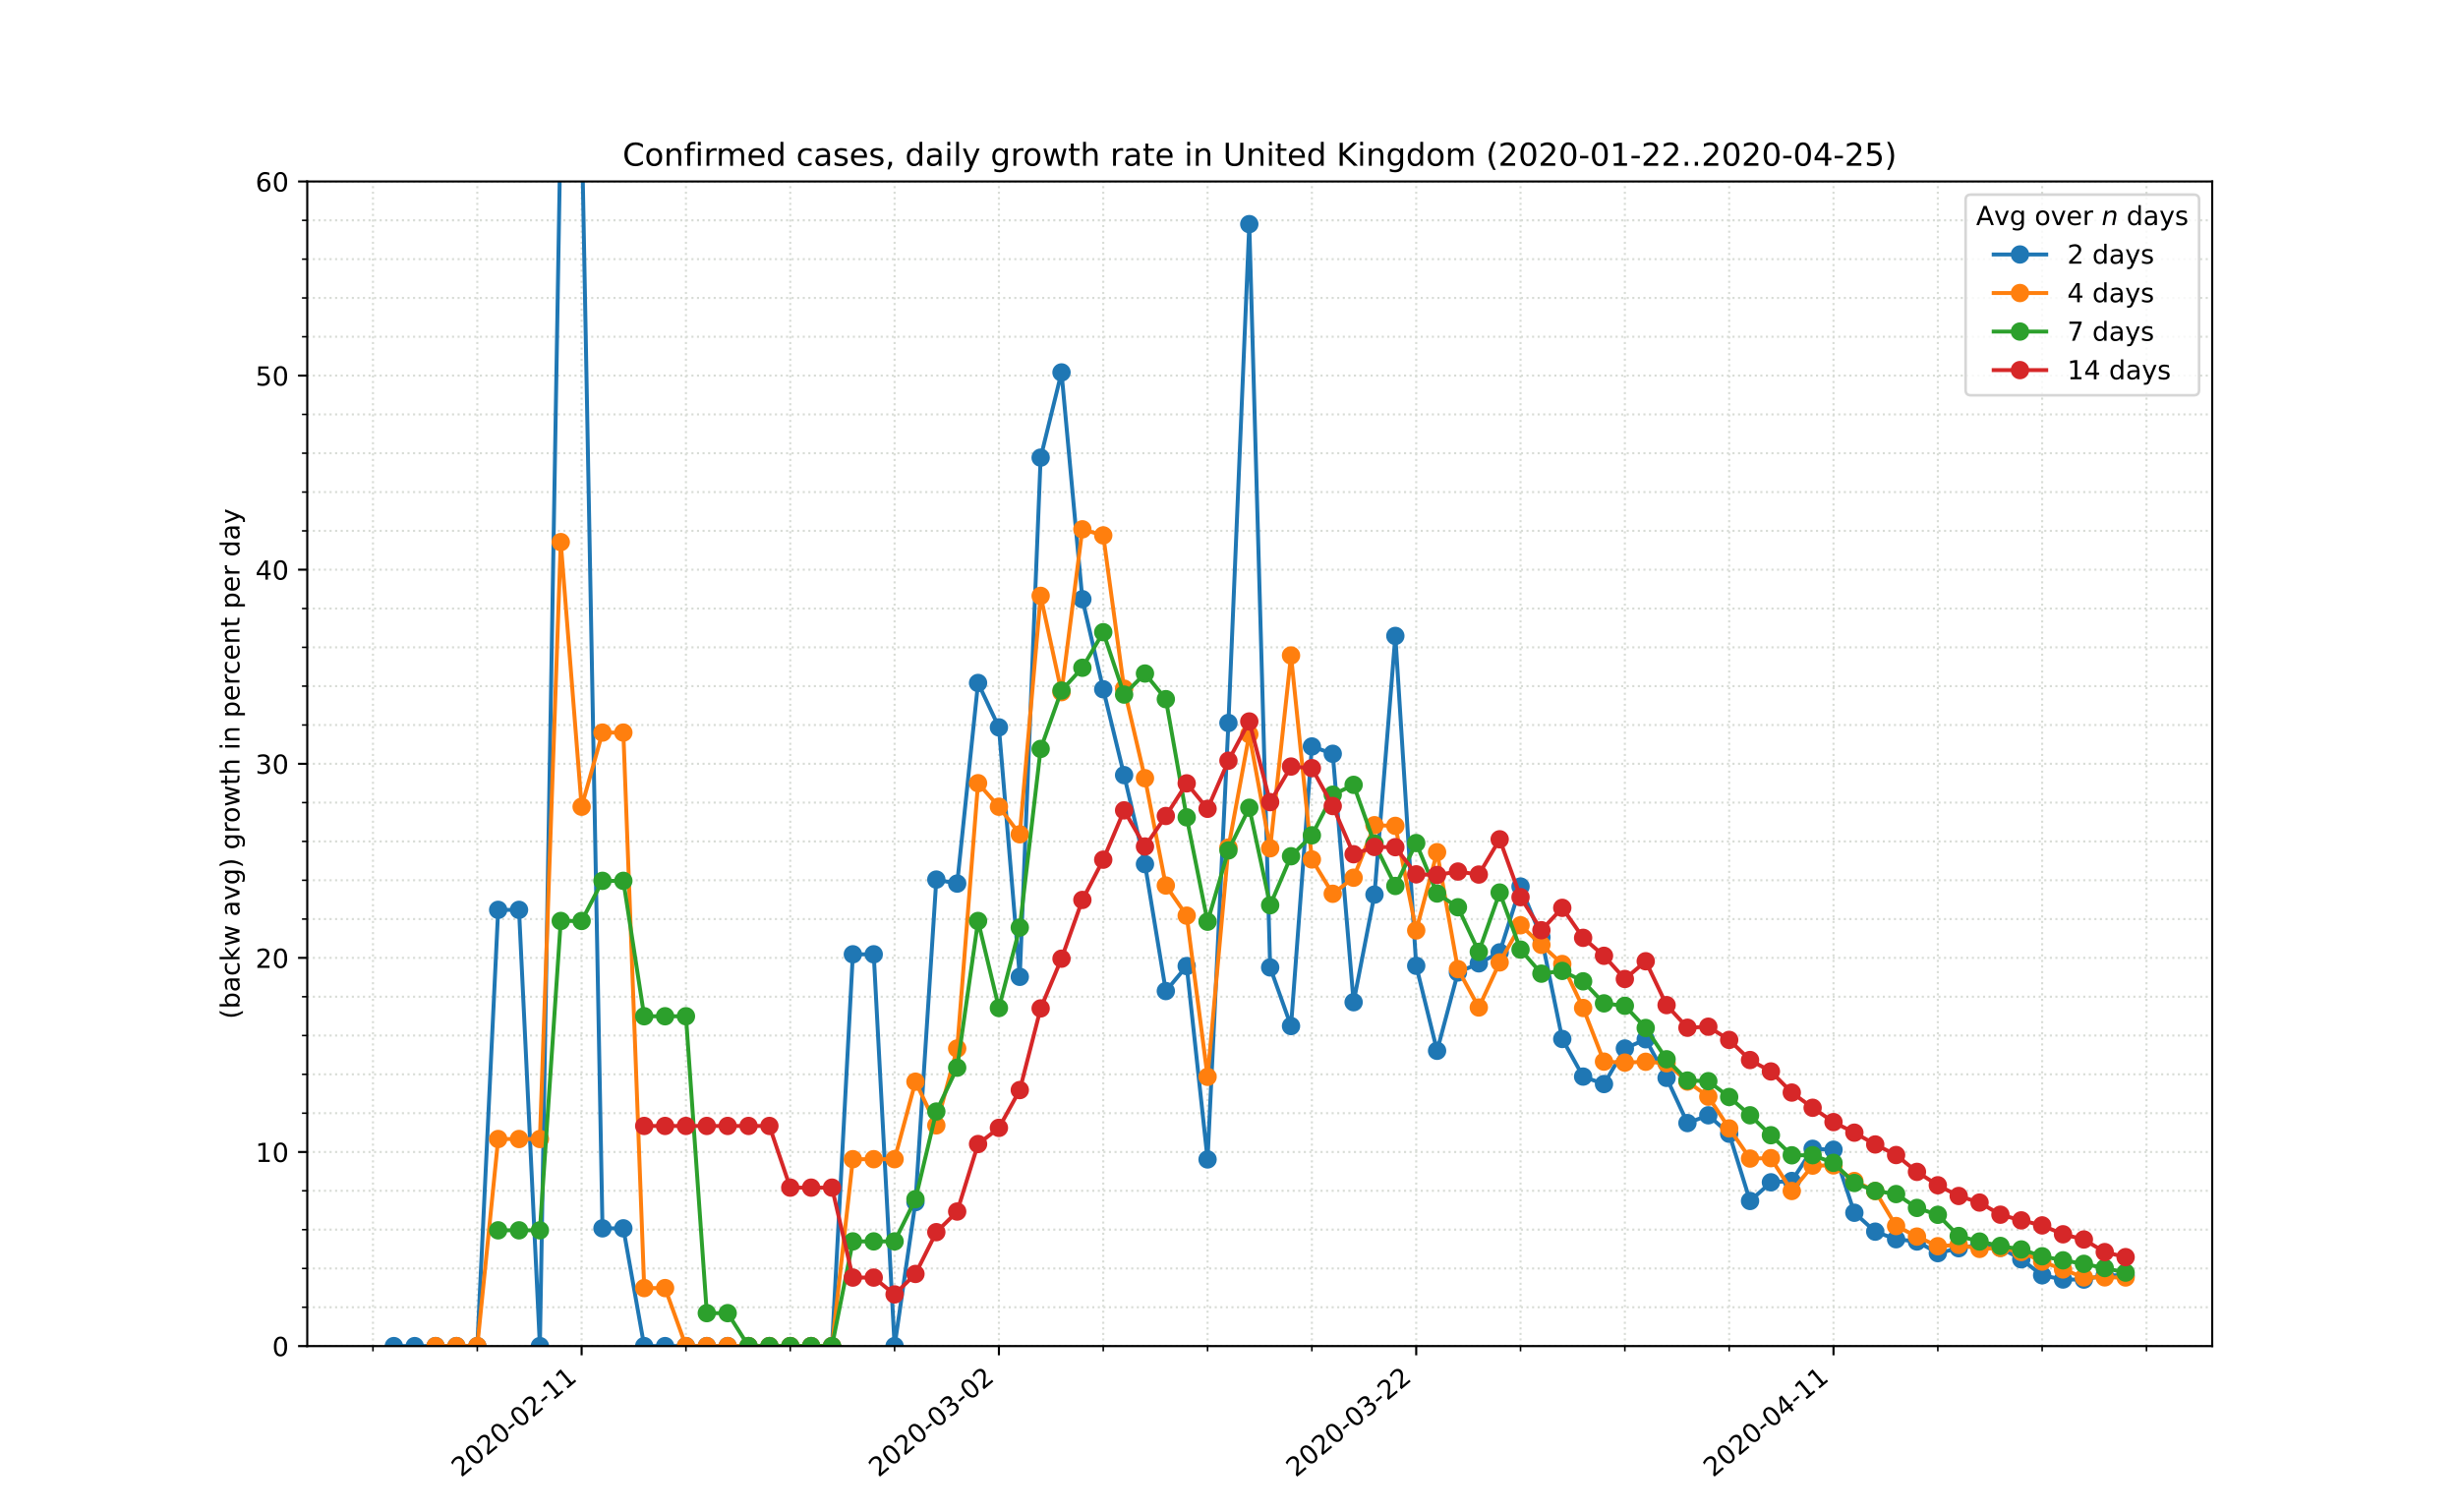 <?xml version="1.0" encoding="utf-8" standalone="no"?>
<!DOCTYPE svg PUBLIC "-//W3C//DTD SVG 1.1//EN"
  "http://www.w3.org/Graphics/SVG/1.1/DTD/svg11.dtd">
<!-- Created with matplotlib (https://matplotlib.org/) -->
<svg height="576pt" version="1.1" viewBox="0 0 936 576" width="936pt" xmlns="http://www.w3.org/2000/svg" xmlns:xlink="http://www.w3.org/1999/xlink">
 <defs>
  <style type="text/css">
*{stroke-linecap:butt;stroke-linejoin:round;}
  </style>
 </defs>
 <g id="figure_1">
  <g id="patch_1">
   <path d="M 0 576 
L 936 576 
L 936 0 
L 0 0 
z
" style="fill:#ffffff;"/>
  </g>
  <g id="axes_1">
   <g id="patch_2">
    <path d="M 117 512.64 
L 842.4 512.64 
L 842.4 69.12 
L 117 69.12 
z
" style="fill:#ffffff;"/>
   </g>
   <g id="matplotlib.axis_1">
    <g id="xtick_1">
     <g id="line2d_1">
      <path clip-path="url(#pba18c8ac46)" d="M 221.48 512.64 
L 221.48 69.12 
" style="fill:none;stroke:#d8dcd6;stroke-dasharray:0.8,1.32;stroke-dashoffset:0;stroke-width:0.8;"/>
     </g>
     <g id="line2d_2">
      <defs>
       <path d="M 0 0 
L 0 3.5 
" id="mb35c732f25" style="stroke:#000000;stroke-width:0.8;"/>
      </defs>
      <g>
       <use style="stroke:#000000;stroke-width:0.8;" x="221.48" xlink:href="#mb35c732f25" y="512.64"/>
      </g>
     </g>
     <g id="text_1">
      <!-- 2020-02-11 -->
      <defs>
       <path d="M 19.188 8.297 
L 53.609 8.297 
L 53.609 0 
L 7.328 0 
L 7.328 8.297 
Q 12.938 14.109 22.625 23.891 
Q 32.328 33.688 34.812 36.531 
Q 39.547 41.844 41.422 45.531 
Q 43.312 49.219 43.312 52.781 
Q 43.312 58.594 39.234 62.25 
Q 35.156 65.922 28.609 65.922 
Q 23.969 65.922 18.812 64.312 
Q 13.672 62.703 7.812 59.422 
L 7.812 69.391 
Q 13.766 71.781 18.938 73 
Q 24.125 74.219 28.422 74.219 
Q 39.75 74.219 46.484 68.547 
Q 53.219 62.891 53.219 53.422 
Q 53.219 48.922 51.531 44.891 
Q 49.859 40.875 45.406 35.406 
Q 44.188 33.984 37.641 27.219 
Q 31.109 20.453 19.188 8.297 
z
" id="DejaVuSans-50"/>
       <path d="M 31.781 66.406 
Q 24.172 66.406 20.328 58.906 
Q 16.5 51.422 16.5 36.375 
Q 16.5 21.391 20.328 13.891 
Q 24.172 6.391 31.781 6.391 
Q 39.453 6.391 43.281 13.891 
Q 47.125 21.391 47.125 36.375 
Q 47.125 51.422 43.281 58.906 
Q 39.453 66.406 31.781 66.406 
z
M 31.781 74.219 
Q 44.047 74.219 50.516 64.516 
Q 56.984 54.828 56.984 36.375 
Q 56.984 17.969 50.516 8.266 
Q 44.047 -1.422 31.781 -1.422 
Q 19.531 -1.422 13.062 8.266 
Q 6.594 17.969 6.594 36.375 
Q 6.594 54.828 13.062 64.516 
Q 19.531 74.219 31.781 74.219 
z
" id="DejaVuSans-48"/>
       <path d="M 4.891 31.391 
L 31.203 31.391 
L 31.203 23.391 
L 4.891 23.391 
z
" id="DejaVuSans-45"/>
       <path d="M 12.406 8.297 
L 28.516 8.297 
L 28.516 63.922 
L 10.984 60.406 
L 10.984 69.391 
L 28.422 72.906 
L 38.281 72.906 
L 38.281 8.297 
L 54.391 8.297 
L 54.391 0 
L 12.406 0 
z
" id="DejaVuSans-49"/>
      </defs>
      <g transform="translate(175.624 562.817)rotate(-40)scale(0.1 -0.1)">
       <use xlink:href="#DejaVuSans-50"/>
       <use x="63.623" xlink:href="#DejaVuSans-48"/>
       <use x="127.246" xlink:href="#DejaVuSans-50"/>
       <use x="190.869" xlink:href="#DejaVuSans-48"/>
       <use x="254.492" xlink:href="#DejaVuSans-45"/>
       <use x="290.576" xlink:href="#DejaVuSans-48"/>
       <use x="354.199" xlink:href="#DejaVuSans-50"/>
       <use x="417.822" xlink:href="#DejaVuSans-45"/>
       <use x="453.906" xlink:href="#DejaVuSans-49"/>
       <use x="517.529" xlink:href="#DejaVuSans-49"/>
      </g>
     </g>
    </g>
    <g id="xtick_2">
     <g id="line2d_3">
      <path clip-path="url(#pba18c8ac46)" d="M 380.385 512.64 
L 380.385 69.12 
" style="fill:none;stroke:#d8dcd6;stroke-dasharray:0.8,1.32;stroke-dashoffset:0;stroke-width:0.8;"/>
     </g>
     <g id="line2d_4">
      <g>
       <use style="stroke:#000000;stroke-width:0.8;" x="380.385" xlink:href="#mb35c732f25" y="512.64"/>
      </g>
     </g>
     <g id="text_2">
      <!-- 2020-03-02 -->
      <defs>
       <path d="M 40.578 39.312 
Q 47.656 37.797 51.625 33 
Q 55.609 28.219 55.609 21.188 
Q 55.609 10.406 48.188 4.484 
Q 40.766 -1.422 27.094 -1.422 
Q 22.516 -1.422 17.656 -0.516 
Q 12.797 0.391 7.625 2.203 
L 7.625 11.719 
Q 11.719 9.328 16.594 8.109 
Q 21.484 6.891 26.812 6.891 
Q 36.078 6.891 40.938 10.547 
Q 45.797 14.203 45.797 21.188 
Q 45.797 27.641 41.281 31.266 
Q 36.766 34.906 28.719 34.906 
L 20.219 34.906 
L 20.219 43.016 
L 29.109 43.016 
Q 36.375 43.016 40.234 45.922 
Q 44.094 48.828 44.094 54.297 
Q 44.094 59.906 40.109 62.906 
Q 36.141 65.922 28.719 65.922 
Q 24.656 65.922 20.016 65.031 
Q 15.375 64.156 9.812 62.312 
L 9.812 71.094 
Q 15.438 72.656 20.344 73.438 
Q 25.25 74.219 29.594 74.219 
Q 40.828 74.219 47.359 69.109 
Q 53.906 64.016 53.906 55.328 
Q 53.906 49.266 50.438 45.094 
Q 46.969 40.922 40.578 39.312 
z
" id="DejaVuSans-51"/>
      </defs>
      <g transform="translate(334.529 562.817)rotate(-40)scale(0.1 -0.1)">
       <use xlink:href="#DejaVuSans-50"/>
       <use x="63.623" xlink:href="#DejaVuSans-48"/>
       <use x="127.246" xlink:href="#DejaVuSans-50"/>
       <use x="190.869" xlink:href="#DejaVuSans-48"/>
       <use x="254.492" xlink:href="#DejaVuSans-45"/>
       <use x="290.576" xlink:href="#DejaVuSans-48"/>
       <use x="354.199" xlink:href="#DejaVuSans-51"/>
       <use x="417.822" xlink:href="#DejaVuSans-45"/>
       <use x="453.906" xlink:href="#DejaVuSans-48"/>
       <use x="517.529" xlink:href="#DejaVuSans-50"/>
      </g>
     </g>
    </g>
    <g id="xtick_3">
     <g id="line2d_5">
      <path clip-path="url(#pba18c8ac46)" d="M 539.289 512.64 
L 539.289 69.12 
" style="fill:none;stroke:#d8dcd6;stroke-dasharray:0.8,1.32;stroke-dashoffset:0;stroke-width:0.8;"/>
     </g>
     <g id="line2d_6">
      <g>
       <use style="stroke:#000000;stroke-width:0.8;" x="539.289" xlink:href="#mb35c732f25" y="512.64"/>
      </g>
     </g>
     <g id="text_3">
      <!-- 2020-03-22 -->
      <g transform="translate(493.433 562.817)rotate(-40)scale(0.1 -0.1)">
       <use xlink:href="#DejaVuSans-50"/>
       <use x="63.623" xlink:href="#DejaVuSans-48"/>
       <use x="127.246" xlink:href="#DejaVuSans-50"/>
       <use x="190.869" xlink:href="#DejaVuSans-48"/>
       <use x="254.492" xlink:href="#DejaVuSans-45"/>
       <use x="290.576" xlink:href="#DejaVuSans-48"/>
       <use x="354.199" xlink:href="#DejaVuSans-51"/>
       <use x="417.822" xlink:href="#DejaVuSans-45"/>
       <use x="453.906" xlink:href="#DejaVuSans-50"/>
       <use x="517.529" xlink:href="#DejaVuSans-50"/>
      </g>
     </g>
    </g>
    <g id="xtick_4">
     <g id="line2d_7">
      <path clip-path="url(#pba18c8ac46)" d="M 698.194 512.64 
L 698.194 69.12 
" style="fill:none;stroke:#d8dcd6;stroke-dasharray:0.8,1.32;stroke-dashoffset:0;stroke-width:0.8;"/>
     </g>
     <g id="line2d_8">
      <g>
       <use style="stroke:#000000;stroke-width:0.8;" x="698.194" xlink:href="#mb35c732f25" y="512.64"/>
      </g>
     </g>
     <g id="text_4">
      <!-- 2020-04-11 -->
      <defs>
       <path d="M 37.797 64.312 
L 12.891 25.391 
L 37.797 25.391 
z
M 35.203 72.906 
L 47.609 72.906 
L 47.609 25.391 
L 58.016 25.391 
L 58.016 17.188 
L 47.609 17.188 
L 47.609 0 
L 37.797 0 
L 37.797 17.188 
L 4.891 17.188 
L 4.891 26.703 
z
" id="DejaVuSans-52"/>
      </defs>
      <g transform="translate(652.338 562.817)rotate(-40)scale(0.1 -0.1)">
       <use xlink:href="#DejaVuSans-50"/>
       <use x="63.623" xlink:href="#DejaVuSans-48"/>
       <use x="127.246" xlink:href="#DejaVuSans-50"/>
       <use x="190.869" xlink:href="#DejaVuSans-48"/>
       <use x="254.492" xlink:href="#DejaVuSans-45"/>
       <use x="290.576" xlink:href="#DejaVuSans-48"/>
       <use x="354.199" xlink:href="#DejaVuSans-52"/>
       <use x="417.822" xlink:href="#DejaVuSans-45"/>
       <use x="453.906" xlink:href="#DejaVuSans-49"/>
       <use x="517.529" xlink:href="#DejaVuSans-49"/>
      </g>
     </g>
    </g>
    <g id="xtick_5">
     <g id="line2d_9">
      <path clip-path="url(#pba18c8ac46)" d="M 142.027 512.64 
L 142.027 69.12 
" style="fill:none;stroke:#d8dcd6;stroke-dasharray:0.8,1.32;stroke-dashoffset:0;stroke-width:0.8;"/>
     </g>
     <g id="line2d_10">
      <defs>
       <path d="M 0 0 
L 0 2 
" id="m7d4ecbcf44" style="stroke:#000000;stroke-width:0.6;"/>
      </defs>
      <g>
       <use style="stroke:#000000;stroke-width:0.6;" x="142.027" xlink:href="#m7d4ecbcf44" y="512.64"/>
      </g>
     </g>
    </g>
    <g id="xtick_6">
     <g id="line2d_11">
      <path clip-path="url(#pba18c8ac46)" d="M 181.754 512.64 
L 181.754 69.12 
" style="fill:none;stroke:#d8dcd6;stroke-dasharray:0.8,1.32;stroke-dashoffset:0;stroke-width:0.8;"/>
     </g>
     <g id="line2d_12">
      <g>
       <use style="stroke:#000000;stroke-width:0.6;" x="181.754" xlink:href="#m7d4ecbcf44" y="512.64"/>
      </g>
     </g>
    </g>
    <g id="xtick_7">
     <g id="line2d_13">
      <path clip-path="url(#pba18c8ac46)" d="M 261.206 512.64 
L 261.206 69.12 
" style="fill:none;stroke:#d8dcd6;stroke-dasharray:0.8,1.32;stroke-dashoffset:0;stroke-width:0.8;"/>
     </g>
     <g id="line2d_14">
      <g>
       <use style="stroke:#000000;stroke-width:0.6;" x="261.206" xlink:href="#m7d4ecbcf44" y="512.64"/>
      </g>
     </g>
    </g>
    <g id="xtick_8">
     <g id="line2d_15">
      <path clip-path="url(#pba18c8ac46)" d="M 300.932 512.64 
L 300.932 69.12 
" style="fill:none;stroke:#d8dcd6;stroke-dasharray:0.8,1.32;stroke-dashoffset:0;stroke-width:0.8;"/>
     </g>
     <g id="line2d_16">
      <g>
       <use style="stroke:#000000;stroke-width:0.6;" x="300.932" xlink:href="#m7d4ecbcf44" y="512.64"/>
      </g>
     </g>
    </g>
    <g id="xtick_9">
     <g id="line2d_17">
      <path clip-path="url(#pba18c8ac46)" d="M 340.658 512.64 
L 340.658 69.12 
" style="fill:none;stroke:#d8dcd6;stroke-dasharray:0.8,1.32;stroke-dashoffset:0;stroke-width:0.8;"/>
     </g>
     <g id="line2d_18">
      <g>
       <use style="stroke:#000000;stroke-width:0.6;" x="340.658" xlink:href="#m7d4ecbcf44" y="512.64"/>
      </g>
     </g>
    </g>
    <g id="xtick_10">
     <g id="line2d_19">
      <path clip-path="url(#pba18c8ac46)" d="M 420.111 512.64 
L 420.111 69.12 
" style="fill:none;stroke:#d8dcd6;stroke-dasharray:0.8,1.32;stroke-dashoffset:0;stroke-width:0.8;"/>
     </g>
     <g id="line2d_20">
      <g>
       <use style="stroke:#000000;stroke-width:0.6;" x="420.111" xlink:href="#m7d4ecbcf44" y="512.64"/>
      </g>
     </g>
    </g>
    <g id="xtick_11">
     <g id="line2d_21">
      <path clip-path="url(#pba18c8ac46)" d="M 459.837 512.64 
L 459.837 69.12 
" style="fill:none;stroke:#d8dcd6;stroke-dasharray:0.8,1.32;stroke-dashoffset:0;stroke-width:0.8;"/>
     </g>
     <g id="line2d_22">
      <g>
       <use style="stroke:#000000;stroke-width:0.6;" x="459.837" xlink:href="#m7d4ecbcf44" y="512.64"/>
      </g>
     </g>
    </g>
    <g id="xtick_12">
     <g id="line2d_23">
      <path clip-path="url(#pba18c8ac46)" d="M 499.563 512.64 
L 499.563 69.12 
" style="fill:none;stroke:#d8dcd6;stroke-dasharray:0.8,1.32;stroke-dashoffset:0;stroke-width:0.8;"/>
     </g>
     <g id="line2d_24">
      <g>
       <use style="stroke:#000000;stroke-width:0.6;" x="499.563" xlink:href="#m7d4ecbcf44" y="512.64"/>
      </g>
     </g>
    </g>
    <g id="xtick_13">
     <g id="line2d_25">
      <path clip-path="url(#pba18c8ac46)" d="M 579.015 512.64 
L 579.015 69.12 
" style="fill:none;stroke:#d8dcd6;stroke-dasharray:0.8,1.32;stroke-dashoffset:0;stroke-width:0.8;"/>
     </g>
     <g id="line2d_26">
      <g>
       <use style="stroke:#000000;stroke-width:0.6;" x="579.015" xlink:href="#m7d4ecbcf44" y="512.64"/>
      </g>
     </g>
    </g>
    <g id="xtick_14">
     <g id="line2d_27">
      <path clip-path="url(#pba18c8ac46)" d="M 618.742 512.64 
L 618.742 69.12 
" style="fill:none;stroke:#d8dcd6;stroke-dasharray:0.8,1.32;stroke-dashoffset:0;stroke-width:0.8;"/>
     </g>
     <g id="line2d_28">
      <g>
       <use style="stroke:#000000;stroke-width:0.6;" x="618.742" xlink:href="#m7d4ecbcf44" y="512.64"/>
      </g>
     </g>
    </g>
    <g id="xtick_15">
     <g id="line2d_29">
      <path clip-path="url(#pba18c8ac46)" d="M 658.468 512.64 
L 658.468 69.12 
" style="fill:none;stroke:#d8dcd6;stroke-dasharray:0.8,1.32;stroke-dashoffset:0;stroke-width:0.8;"/>
     </g>
     <g id="line2d_30">
      <g>
       <use style="stroke:#000000;stroke-width:0.6;" x="658.468" xlink:href="#m7d4ecbcf44" y="512.64"/>
      </g>
     </g>
    </g>
    <g id="xtick_16">
     <g id="line2d_31">
      <path clip-path="url(#pba18c8ac46)" d="M 737.92 512.64 
L 737.92 69.12 
" style="fill:none;stroke:#d8dcd6;stroke-dasharray:0.8,1.32;stroke-dashoffset:0;stroke-width:0.8;"/>
     </g>
     <g id="line2d_32">
      <g>
       <use style="stroke:#000000;stroke-width:0.6;" x="737.92" xlink:href="#m7d4ecbcf44" y="512.64"/>
      </g>
     </g>
    </g>
    <g id="xtick_17">
     <g id="line2d_33">
      <path clip-path="url(#pba18c8ac46)" d="M 777.646 512.64 
L 777.646 69.12 
" style="fill:none;stroke:#d8dcd6;stroke-dasharray:0.8,1.32;stroke-dashoffset:0;stroke-width:0.8;"/>
     </g>
     <g id="line2d_34">
      <g>
       <use style="stroke:#000000;stroke-width:0.6;" x="777.646" xlink:href="#m7d4ecbcf44" y="512.64"/>
      </g>
     </g>
    </g>
    <g id="xtick_18">
     <g id="line2d_35">
      <path clip-path="url(#pba18c8ac46)" d="M 817.373 512.64 
L 817.373 69.12 
" style="fill:none;stroke:#d8dcd6;stroke-dasharray:0.8,1.32;stroke-dashoffset:0;stroke-width:0.8;"/>
     </g>
     <g id="line2d_36">
      <g>
       <use style="stroke:#000000;stroke-width:0.6;" x="817.373" xlink:href="#m7d4ecbcf44" y="512.64"/>
      </g>
     </g>
    </g>
   </g>
   <g id="matplotlib.axis_2">
    <g id="ytick_1">
     <g id="line2d_37">
      <path clip-path="url(#pba18c8ac46)" d="M 117 512.64 
L 842.4 512.64 
" style="fill:none;stroke:#d8dcd6;stroke-dasharray:0.8,1.32;stroke-dashoffset:0;stroke-width:0.8;"/>
     </g>
     <g id="line2d_38">
      <defs>
       <path d="M 0 0 
L -3.5 0 
" id="m9e88ec7a1e" style="stroke:#000000;stroke-width:0.8;"/>
      </defs>
      <g>
       <use style="stroke:#000000;stroke-width:0.8;" x="117" xlink:href="#m9e88ec7a1e" y="512.64"/>
      </g>
     </g>
     <g id="text_5">
      <!-- 0 -->
      <g transform="translate(103.638 516.439)scale(0.1 -0.1)">
       <use xlink:href="#DejaVuSans-48"/>
      </g>
     </g>
    </g>
    <g id="ytick_2">
     <g id="line2d_39">
      <path clip-path="url(#pba18c8ac46)" d="M 117 438.72 
L 842.4 438.72 
" style="fill:none;stroke:#d8dcd6;stroke-dasharray:0.8,1.32;stroke-dashoffset:0;stroke-width:0.8;"/>
     </g>
     <g id="line2d_40">
      <g>
       <use style="stroke:#000000;stroke-width:0.8;" x="117" xlink:href="#m9e88ec7a1e" y="438.72"/>
      </g>
     </g>
     <g id="text_6">
      <!-- 10 -->
      <g transform="translate(97.275 442.519)scale(0.1 -0.1)">
       <use xlink:href="#DejaVuSans-49"/>
       <use x="63.623" xlink:href="#DejaVuSans-48"/>
      </g>
     </g>
    </g>
    <g id="ytick_3">
     <g id="line2d_41">
      <path clip-path="url(#pba18c8ac46)" d="M 117 364.8 
L 842.4 364.8 
" style="fill:none;stroke:#d8dcd6;stroke-dasharray:0.8,1.32;stroke-dashoffset:0;stroke-width:0.8;"/>
     </g>
     <g id="line2d_42">
      <g>
       <use style="stroke:#000000;stroke-width:0.8;" x="117" xlink:href="#m9e88ec7a1e" y="364.8"/>
      </g>
     </g>
     <g id="text_7">
      <!-- 20 -->
      <g transform="translate(97.275 368.599)scale(0.1 -0.1)">
       <use xlink:href="#DejaVuSans-50"/>
       <use x="63.623" xlink:href="#DejaVuSans-48"/>
      </g>
     </g>
    </g>
    <g id="ytick_4">
     <g id="line2d_43">
      <path clip-path="url(#pba18c8ac46)" d="M 117 290.88 
L 842.4 290.88 
" style="fill:none;stroke:#d8dcd6;stroke-dasharray:0.8,1.32;stroke-dashoffset:0;stroke-width:0.8;"/>
     </g>
     <g id="line2d_44">
      <g>
       <use style="stroke:#000000;stroke-width:0.8;" x="117" xlink:href="#m9e88ec7a1e" y="290.88"/>
      </g>
     </g>
     <g id="text_8">
      <!-- 30 -->
      <g transform="translate(97.275 294.679)scale(0.1 -0.1)">
       <use xlink:href="#DejaVuSans-51"/>
       <use x="63.623" xlink:href="#DejaVuSans-48"/>
      </g>
     </g>
    </g>
    <g id="ytick_5">
     <g id="line2d_45">
      <path clip-path="url(#pba18c8ac46)" d="M 117 216.96 
L 842.4 216.96 
" style="fill:none;stroke:#d8dcd6;stroke-dasharray:0.8,1.32;stroke-dashoffset:0;stroke-width:0.8;"/>
     </g>
     <g id="line2d_46">
      <g>
       <use style="stroke:#000000;stroke-width:0.8;" x="117" xlink:href="#m9e88ec7a1e" y="216.96"/>
      </g>
     </g>
     <g id="text_9">
      <!-- 40 -->
      <g transform="translate(97.275 220.759)scale(0.1 -0.1)">
       <use xlink:href="#DejaVuSans-52"/>
       <use x="63.623" xlink:href="#DejaVuSans-48"/>
      </g>
     </g>
    </g>
    <g id="ytick_6">
     <g id="line2d_47">
      <path clip-path="url(#pba18c8ac46)" d="M 117 143.04 
L 842.4 143.04 
" style="fill:none;stroke:#d8dcd6;stroke-dasharray:0.8,1.32;stroke-dashoffset:0;stroke-width:0.8;"/>
     </g>
     <g id="line2d_48">
      <g>
       <use style="stroke:#000000;stroke-width:0.8;" x="117" xlink:href="#m9e88ec7a1e" y="143.04"/>
      </g>
     </g>
     <g id="text_10">
      <!-- 50 -->
      <defs>
       <path d="M 10.797 72.906 
L 49.516 72.906 
L 49.516 64.594 
L 19.828 64.594 
L 19.828 46.734 
Q 21.969 47.469 24.109 47.828 
Q 26.266 48.188 28.422 48.188 
Q 40.625 48.188 47.75 41.5 
Q 54.891 34.812 54.891 23.391 
Q 54.891 11.625 47.562 5.094 
Q 40.234 -1.422 26.906 -1.422 
Q 22.312 -1.422 17.547 -0.641 
Q 12.797 0.141 7.719 1.703 
L 7.719 11.625 
Q 12.109 9.234 16.797 8.062 
Q 21.484 6.891 26.703 6.891 
Q 35.156 6.891 40.078 11.328 
Q 45.016 15.766 45.016 23.391 
Q 45.016 31 40.078 35.438 
Q 35.156 39.891 26.703 39.891 
Q 22.75 39.891 18.812 39.016 
Q 14.891 38.141 10.797 36.281 
z
" id="DejaVuSans-53"/>
      </defs>
      <g transform="translate(97.275 146.839)scale(0.1 -0.1)">
       <use xlink:href="#DejaVuSans-53"/>
       <use x="63.623" xlink:href="#DejaVuSans-48"/>
      </g>
     </g>
    </g>
    <g id="ytick_7">
     <g id="line2d_49">
      <path clip-path="url(#pba18c8ac46)" d="M 117 69.12 
L 842.4 69.12 
" style="fill:none;stroke:#d8dcd6;stroke-dasharray:0.8,1.32;stroke-dashoffset:0;stroke-width:0.8;"/>
     </g>
     <g id="line2d_50">
      <g>
       <use style="stroke:#000000;stroke-width:0.8;" x="117" xlink:href="#m9e88ec7a1e" y="69.12"/>
      </g>
     </g>
     <g id="text_11">
      <!-- 60 -->
      <defs>
       <path d="M 33.016 40.375 
Q 26.375 40.375 22.484 35.828 
Q 18.609 31.297 18.609 23.391 
Q 18.609 15.531 22.484 10.953 
Q 26.375 6.391 33.016 6.391 
Q 39.656 6.391 43.531 10.953 
Q 47.406 15.531 47.406 23.391 
Q 47.406 31.297 43.531 35.828 
Q 39.656 40.375 33.016 40.375 
z
M 52.594 71.297 
L 52.594 62.312 
Q 48.875 64.062 45.094 64.984 
Q 41.312 65.922 37.594 65.922 
Q 27.828 65.922 22.672 59.328 
Q 17.531 52.734 16.797 39.406 
Q 19.672 43.656 24.016 45.922 
Q 28.375 48.188 33.594 48.188 
Q 44.578 48.188 50.953 41.516 
Q 57.328 34.859 57.328 23.391 
Q 57.328 12.156 50.688 5.359 
Q 44.047 -1.422 33.016 -1.422 
Q 20.359 -1.422 13.672 8.266 
Q 6.984 17.969 6.984 36.375 
Q 6.984 53.656 15.188 63.938 
Q 23.391 74.219 37.203 74.219 
Q 40.922 74.219 44.703 73.484 
Q 48.484 72.75 52.594 71.297 
z
" id="DejaVuSans-54"/>
      </defs>
      <g transform="translate(97.275 72.919)scale(0.1 -0.1)">
       <use xlink:href="#DejaVuSans-54"/>
       <use x="63.623" xlink:href="#DejaVuSans-48"/>
      </g>
     </g>
    </g>
    <g id="ytick_8">
     <g id="line2d_51">
      <path clip-path="url(#pba18c8ac46)" d="M 117 497.856 
L 842.4 497.856 
" style="fill:none;stroke:#d8dcd6;stroke-dasharray:0.8,1.32;stroke-dashoffset:0;stroke-width:0.8;"/>
     </g>
     <g id="line2d_52">
      <defs>
       <path d="M 0 0 
L -2 0 
" id="mab67bfcf39" style="stroke:#000000;stroke-width:0.6;"/>
      </defs>
      <g>
       <use style="stroke:#000000;stroke-width:0.6;" x="117" xlink:href="#mab67bfcf39" y="497.856"/>
      </g>
     </g>
    </g>
    <g id="ytick_9">
     <g id="line2d_53">
      <path clip-path="url(#pba18c8ac46)" d="M 117 483.072 
L 842.4 483.072 
" style="fill:none;stroke:#d8dcd6;stroke-dasharray:0.8,1.32;stroke-dashoffset:0;stroke-width:0.8;"/>
     </g>
     <g id="line2d_54">
      <g>
       <use style="stroke:#000000;stroke-width:0.6;" x="117" xlink:href="#mab67bfcf39" y="483.072"/>
      </g>
     </g>
    </g>
    <g id="ytick_10">
     <g id="line2d_55">
      <path clip-path="url(#pba18c8ac46)" d="M 117 468.288 
L 842.4 468.288 
" style="fill:none;stroke:#d8dcd6;stroke-dasharray:0.8,1.32;stroke-dashoffset:0;stroke-width:0.8;"/>
     </g>
     <g id="line2d_56">
      <g>
       <use style="stroke:#000000;stroke-width:0.6;" x="117" xlink:href="#mab67bfcf39" y="468.288"/>
      </g>
     </g>
    </g>
    <g id="ytick_11">
     <g id="line2d_57">
      <path clip-path="url(#pba18c8ac46)" d="M 117 453.504 
L 842.4 453.504 
" style="fill:none;stroke:#d8dcd6;stroke-dasharray:0.8,1.32;stroke-dashoffset:0;stroke-width:0.8;"/>
     </g>
     <g id="line2d_58">
      <g>
       <use style="stroke:#000000;stroke-width:0.6;" x="117" xlink:href="#mab67bfcf39" y="453.504"/>
      </g>
     </g>
    </g>
    <g id="ytick_12">
     <g id="line2d_59">
      <path clip-path="url(#pba18c8ac46)" d="M 117 423.936 
L 842.4 423.936 
" style="fill:none;stroke:#d8dcd6;stroke-dasharray:0.8,1.32;stroke-dashoffset:0;stroke-width:0.8;"/>
     </g>
     <g id="line2d_60">
      <g>
       <use style="stroke:#000000;stroke-width:0.6;" x="117" xlink:href="#mab67bfcf39" y="423.936"/>
      </g>
     </g>
    </g>
    <g id="ytick_13">
     <g id="line2d_61">
      <path clip-path="url(#pba18c8ac46)" d="M 117 409.152 
L 842.4 409.152 
" style="fill:none;stroke:#d8dcd6;stroke-dasharray:0.8,1.32;stroke-dashoffset:0;stroke-width:0.8;"/>
     </g>
     <g id="line2d_62">
      <g>
       <use style="stroke:#000000;stroke-width:0.6;" x="117" xlink:href="#mab67bfcf39" y="409.152"/>
      </g>
     </g>
    </g>
    <g id="ytick_14">
     <g id="line2d_63">
      <path clip-path="url(#pba18c8ac46)" d="M 117 394.368 
L 842.4 394.368 
" style="fill:none;stroke:#d8dcd6;stroke-dasharray:0.8,1.32;stroke-dashoffset:0;stroke-width:0.8;"/>
     </g>
     <g id="line2d_64">
      <g>
       <use style="stroke:#000000;stroke-width:0.6;" x="117" xlink:href="#mab67bfcf39" y="394.368"/>
      </g>
     </g>
    </g>
    <g id="ytick_15">
     <g id="line2d_65">
      <path clip-path="url(#pba18c8ac46)" d="M 117 379.584 
L 842.4 379.584 
" style="fill:none;stroke:#d8dcd6;stroke-dasharray:0.8,1.32;stroke-dashoffset:0;stroke-width:0.8;"/>
     </g>
     <g id="line2d_66">
      <g>
       <use style="stroke:#000000;stroke-width:0.6;" x="117" xlink:href="#mab67bfcf39" y="379.584"/>
      </g>
     </g>
    </g>
    <g id="ytick_16">
     <g id="line2d_67">
      <path clip-path="url(#pba18c8ac46)" d="M 117 350.016 
L 842.4 350.016 
" style="fill:none;stroke:#d8dcd6;stroke-dasharray:0.8,1.32;stroke-dashoffset:0;stroke-width:0.8;"/>
     </g>
     <g id="line2d_68">
      <g>
       <use style="stroke:#000000;stroke-width:0.6;" x="117" xlink:href="#mab67bfcf39" y="350.016"/>
      </g>
     </g>
    </g>
    <g id="ytick_17">
     <g id="line2d_69">
      <path clip-path="url(#pba18c8ac46)" d="M 117 335.232 
L 842.4 335.232 
" style="fill:none;stroke:#d8dcd6;stroke-dasharray:0.8,1.32;stroke-dashoffset:0;stroke-width:0.8;"/>
     </g>
     <g id="line2d_70">
      <g>
       <use style="stroke:#000000;stroke-width:0.6;" x="117" xlink:href="#mab67bfcf39" y="335.232"/>
      </g>
     </g>
    </g>
    <g id="ytick_18">
     <g id="line2d_71">
      <path clip-path="url(#pba18c8ac46)" d="M 117 320.448 
L 842.4 320.448 
" style="fill:none;stroke:#d8dcd6;stroke-dasharray:0.8,1.32;stroke-dashoffset:0;stroke-width:0.8;"/>
     </g>
     <g id="line2d_72">
      <g>
       <use style="stroke:#000000;stroke-width:0.6;" x="117" xlink:href="#mab67bfcf39" y="320.448"/>
      </g>
     </g>
    </g>
    <g id="ytick_19">
     <g id="line2d_73">
      <path clip-path="url(#pba18c8ac46)" d="M 117 305.664 
L 842.4 305.664 
" style="fill:none;stroke:#d8dcd6;stroke-dasharray:0.8,1.32;stroke-dashoffset:0;stroke-width:0.8;"/>
     </g>
     <g id="line2d_74">
      <g>
       <use style="stroke:#000000;stroke-width:0.6;" x="117" xlink:href="#mab67bfcf39" y="305.664"/>
      </g>
     </g>
    </g>
    <g id="ytick_20">
     <g id="line2d_75">
      <path clip-path="url(#pba18c8ac46)" d="M 117 276.096 
L 842.4 276.096 
" style="fill:none;stroke:#d8dcd6;stroke-dasharray:0.8,1.32;stroke-dashoffset:0;stroke-width:0.8;"/>
     </g>
     <g id="line2d_76">
      <g>
       <use style="stroke:#000000;stroke-width:0.6;" x="117" xlink:href="#mab67bfcf39" y="276.096"/>
      </g>
     </g>
    </g>
    <g id="ytick_21">
     <g id="line2d_77">
      <path clip-path="url(#pba18c8ac46)" d="M 117 261.312 
L 842.4 261.312 
" style="fill:none;stroke:#d8dcd6;stroke-dasharray:0.8,1.32;stroke-dashoffset:0;stroke-width:0.8;"/>
     </g>
     <g id="line2d_78">
      <g>
       <use style="stroke:#000000;stroke-width:0.6;" x="117" xlink:href="#mab67bfcf39" y="261.312"/>
      </g>
     </g>
    </g>
    <g id="ytick_22">
     <g id="line2d_79">
      <path clip-path="url(#pba18c8ac46)" d="M 117 246.528 
L 842.4 246.528 
" style="fill:none;stroke:#d8dcd6;stroke-dasharray:0.8,1.32;stroke-dashoffset:0;stroke-width:0.8;"/>
     </g>
     <g id="line2d_80">
      <g>
       <use style="stroke:#000000;stroke-width:0.6;" x="117" xlink:href="#mab67bfcf39" y="246.528"/>
      </g>
     </g>
    </g>
    <g id="ytick_23">
     <g id="line2d_81">
      <path clip-path="url(#pba18c8ac46)" d="M 117 231.744 
L 842.4 231.744 
" style="fill:none;stroke:#d8dcd6;stroke-dasharray:0.8,1.32;stroke-dashoffset:0;stroke-width:0.8;"/>
     </g>
     <g id="line2d_82">
      <g>
       <use style="stroke:#000000;stroke-width:0.6;" x="117" xlink:href="#mab67bfcf39" y="231.744"/>
      </g>
     </g>
    </g>
    <g id="ytick_24">
     <g id="line2d_83">
      <path clip-path="url(#pba18c8ac46)" d="M 117 202.176 
L 842.4 202.176 
" style="fill:none;stroke:#d8dcd6;stroke-dasharray:0.8,1.32;stroke-dashoffset:0;stroke-width:0.8;"/>
     </g>
     <g id="line2d_84">
      <g>
       <use style="stroke:#000000;stroke-width:0.6;" x="117" xlink:href="#mab67bfcf39" y="202.176"/>
      </g>
     </g>
    </g>
    <g id="ytick_25">
     <g id="line2d_85">
      <path clip-path="url(#pba18c8ac46)" d="M 117 187.392 
L 842.4 187.392 
" style="fill:none;stroke:#d8dcd6;stroke-dasharray:0.8,1.32;stroke-dashoffset:0;stroke-width:0.8;"/>
     </g>
     <g id="line2d_86">
      <g>
       <use style="stroke:#000000;stroke-width:0.6;" x="117" xlink:href="#mab67bfcf39" y="187.392"/>
      </g>
     </g>
    </g>
    <g id="ytick_26">
     <g id="line2d_87">
      <path clip-path="url(#pba18c8ac46)" d="M 117 172.608 
L 842.4 172.608 
" style="fill:none;stroke:#d8dcd6;stroke-dasharray:0.8,1.32;stroke-dashoffset:0;stroke-width:0.8;"/>
     </g>
     <g id="line2d_88">
      <g>
       <use style="stroke:#000000;stroke-width:0.6;" x="117" xlink:href="#mab67bfcf39" y="172.608"/>
      </g>
     </g>
    </g>
    <g id="ytick_27">
     <g id="line2d_89">
      <path clip-path="url(#pba18c8ac46)" d="M 117 157.824 
L 842.4 157.824 
" style="fill:none;stroke:#d8dcd6;stroke-dasharray:0.8,1.32;stroke-dashoffset:0;stroke-width:0.8;"/>
     </g>
     <g id="line2d_90">
      <g>
       <use style="stroke:#000000;stroke-width:0.6;" x="117" xlink:href="#mab67bfcf39" y="157.824"/>
      </g>
     </g>
    </g>
    <g id="ytick_28">
     <g id="line2d_91">
      <path clip-path="url(#pba18c8ac46)" d="M 117 128.256 
L 842.4 128.256 
" style="fill:none;stroke:#d8dcd6;stroke-dasharray:0.8,1.32;stroke-dashoffset:0;stroke-width:0.8;"/>
     </g>
     <g id="line2d_92">
      <g>
       <use style="stroke:#000000;stroke-width:0.6;" x="117" xlink:href="#mab67bfcf39" y="128.256"/>
      </g>
     </g>
    </g>
    <g id="ytick_29">
     <g id="line2d_93">
      <path clip-path="url(#pba18c8ac46)" d="M 117 113.472 
L 842.4 113.472 
" style="fill:none;stroke:#d8dcd6;stroke-dasharray:0.8,1.32;stroke-dashoffset:0;stroke-width:0.8;"/>
     </g>
     <g id="line2d_94">
      <g>
       <use style="stroke:#000000;stroke-width:0.6;" x="117" xlink:href="#mab67bfcf39" y="113.472"/>
      </g>
     </g>
    </g>
    <g id="ytick_30">
     <g id="line2d_95">
      <path clip-path="url(#pba18c8ac46)" d="M 117 98.688 
L 842.4 98.688 
" style="fill:none;stroke:#d8dcd6;stroke-dasharray:0.8,1.32;stroke-dashoffset:0;stroke-width:0.8;"/>
     </g>
     <g id="line2d_96">
      <g>
       <use style="stroke:#000000;stroke-width:0.6;" x="117" xlink:href="#mab67bfcf39" y="98.688"/>
      </g>
     </g>
    </g>
    <g id="ytick_31">
     <g id="line2d_97">
      <path clip-path="url(#pba18c8ac46)" d="M 117 83.904 
L 842.4 83.904 
" style="fill:none;stroke:#d8dcd6;stroke-dasharray:0.8,1.32;stroke-dashoffset:0;stroke-width:0.8;"/>
     </g>
     <g id="line2d_98">
      <g>
       <use style="stroke:#000000;stroke-width:0.6;" x="117" xlink:href="#mab67bfcf39" y="83.904"/>
      </g>
     </g>
    </g>
    <g id="text_12">
     <!-- (backw avg) growth in percent per day -->
     <defs>
      <path d="M 31 75.875 
Q 24.469 64.656 21.281 53.656 
Q 18.109 42.672 18.109 31.391 
Q 18.109 20.125 21.312 9.062 
Q 24.516 -2 31 -13.188 
L 23.188 -13.188 
Q 15.875 -1.703 12.234 9.375 
Q 8.594 20.453 8.594 31.391 
Q 8.594 42.281 12.203 53.312 
Q 15.828 64.359 23.188 75.875 
z
" id="DejaVuSans-40"/>
      <path d="M 48.688 27.297 
Q 48.688 37.203 44.609 42.844 
Q 40.531 48.484 33.406 48.484 
Q 26.266 48.484 22.188 42.844 
Q 18.109 37.203 18.109 27.297 
Q 18.109 17.391 22.188 11.75 
Q 26.266 6.109 33.406 6.109 
Q 40.531 6.109 44.609 11.75 
Q 48.688 17.391 48.688 27.297 
z
M 18.109 46.391 
Q 20.953 51.266 25.266 53.625 
Q 29.594 56 35.594 56 
Q 45.562 56 51.781 48.094 
Q 58.016 40.188 58.016 27.297 
Q 58.016 14.406 51.781 6.484 
Q 45.562 -1.422 35.594 -1.422 
Q 29.594 -1.422 25.266 0.953 
Q 20.953 3.328 18.109 8.203 
L 18.109 0 
L 9.078 0 
L 9.078 75.984 
L 18.109 75.984 
z
" id="DejaVuSans-98"/>
      <path d="M 34.281 27.484 
Q 23.391 27.484 19.188 25 
Q 14.984 22.516 14.984 16.5 
Q 14.984 11.719 18.141 8.906 
Q 21.297 6.109 26.703 6.109 
Q 34.188 6.109 38.703 11.406 
Q 43.219 16.703 43.219 25.484 
L 43.219 27.484 
z
M 52.203 31.203 
L 52.203 0 
L 43.219 0 
L 43.219 8.297 
Q 40.141 3.328 35.547 0.953 
Q 30.953 -1.422 24.312 -1.422 
Q 15.922 -1.422 10.953 3.297 
Q 6 8.016 6 15.922 
Q 6 25.141 12.172 29.828 
Q 18.359 34.516 30.609 34.516 
L 43.219 34.516 
L 43.219 35.406 
Q 43.219 41.609 39.141 45 
Q 35.062 48.391 27.688 48.391 
Q 23 48.391 18.547 47.266 
Q 14.109 46.141 10.016 43.891 
L 10.016 52.203 
Q 14.938 54.109 19.578 55.047 
Q 24.219 56 28.609 56 
Q 40.484 56 46.344 49.844 
Q 52.203 43.703 52.203 31.203 
z
" id="DejaVuSans-97"/>
      <path d="M 48.781 52.594 
L 48.781 44.188 
Q 44.969 46.297 41.141 47.344 
Q 37.312 48.391 33.406 48.391 
Q 24.656 48.391 19.812 42.844 
Q 14.984 37.312 14.984 27.297 
Q 14.984 17.281 19.812 11.734 
Q 24.656 6.203 33.406 6.203 
Q 37.312 6.203 41.141 7.25 
Q 44.969 8.297 48.781 10.406 
L 48.781 2.094 
Q 45.016 0.344 40.984 -0.531 
Q 36.969 -1.422 32.422 -1.422 
Q 20.062 -1.422 12.781 6.344 
Q 5.516 14.109 5.516 27.297 
Q 5.516 40.672 12.859 48.328 
Q 20.219 56 33.016 56 
Q 37.156 56 41.109 55.141 
Q 45.062 54.297 48.781 52.594 
z
" id="DejaVuSans-99"/>
      <path d="M 9.078 75.984 
L 18.109 75.984 
L 18.109 31.109 
L 44.922 54.688 
L 56.391 54.688 
L 27.391 29.109 
L 57.625 0 
L 45.906 0 
L 18.109 26.703 
L 18.109 0 
L 9.078 0 
z
" id="DejaVuSans-107"/>
      <path d="M 4.203 54.688 
L 13.188 54.688 
L 24.422 12.016 
L 35.594 54.688 
L 46.188 54.688 
L 57.422 12.016 
L 68.609 54.688 
L 77.594 54.688 
L 63.281 0 
L 52.688 0 
L 40.922 44.828 
L 29.109 0 
L 18.5 0 
z
" id="DejaVuSans-119"/>
      <path id="DejaVuSans-32"/>
      <path d="M 2.984 54.688 
L 12.5 54.688 
L 29.594 8.797 
L 46.688 54.688 
L 56.203 54.688 
L 35.688 0 
L 23.484 0 
z
" id="DejaVuSans-118"/>
      <path d="M 45.406 27.984 
Q 45.406 37.75 41.375 43.109 
Q 37.359 48.484 30.078 48.484 
Q 22.859 48.484 18.828 43.109 
Q 14.797 37.75 14.797 27.984 
Q 14.797 18.266 18.828 12.891 
Q 22.859 7.516 30.078 7.516 
Q 37.359 7.516 41.375 12.891 
Q 45.406 18.266 45.406 27.984 
z
M 54.391 6.781 
Q 54.391 -7.172 48.188 -13.984 
Q 42 -20.797 29.203 -20.797 
Q 24.469 -20.797 20.266 -20.094 
Q 16.062 -19.391 12.109 -17.922 
L 12.109 -9.188 
Q 16.062 -11.328 19.922 -12.344 
Q 23.781 -13.375 27.781 -13.375 
Q 36.625 -13.375 41.016 -8.766 
Q 45.406 -4.156 45.406 5.172 
L 45.406 9.625 
Q 42.625 4.781 38.281 2.391 
Q 33.938 0 27.875 0 
Q 17.828 0 11.672 7.656 
Q 5.516 15.328 5.516 27.984 
Q 5.516 40.672 11.672 48.328 
Q 17.828 56 27.875 56 
Q 33.938 56 38.281 53.609 
Q 42.625 51.219 45.406 46.391 
L 45.406 54.688 
L 54.391 54.688 
z
" id="DejaVuSans-103"/>
      <path d="M 8.016 75.875 
L 15.828 75.875 
Q 23.141 64.359 26.781 53.312 
Q 30.422 42.281 30.422 31.391 
Q 30.422 20.453 26.781 9.375 
Q 23.141 -1.703 15.828 -13.188 
L 8.016 -13.188 
Q 14.5 -2 17.703 9.062 
Q 20.906 20.125 20.906 31.391 
Q 20.906 42.672 17.703 53.656 
Q 14.5 64.656 8.016 75.875 
z
" id="DejaVuSans-41"/>
      <path d="M 41.109 46.297 
Q 39.594 47.172 37.812 47.578 
Q 36.031 48 33.891 48 
Q 26.266 48 22.188 43.047 
Q 18.109 38.094 18.109 28.812 
L 18.109 0 
L 9.078 0 
L 9.078 54.688 
L 18.109 54.688 
L 18.109 46.188 
Q 20.953 51.172 25.484 53.578 
Q 30.031 56 36.531 56 
Q 37.453 56 38.578 55.875 
Q 39.703 55.766 41.062 55.516 
z
" id="DejaVuSans-114"/>
      <path d="M 30.609 48.391 
Q 23.391 48.391 19.188 42.75 
Q 14.984 37.109 14.984 27.297 
Q 14.984 17.484 19.156 11.844 
Q 23.344 6.203 30.609 6.203 
Q 37.797 6.203 41.984 11.859 
Q 46.188 17.531 46.188 27.297 
Q 46.188 37.016 41.984 42.703 
Q 37.797 48.391 30.609 48.391 
z
M 30.609 56 
Q 42.328 56 49.016 48.375 
Q 55.719 40.766 55.719 27.297 
Q 55.719 13.875 49.016 6.219 
Q 42.328 -1.422 30.609 -1.422 
Q 18.844 -1.422 12.172 6.219 
Q 5.516 13.875 5.516 27.297 
Q 5.516 40.766 12.172 48.375 
Q 18.844 56 30.609 56 
z
" id="DejaVuSans-111"/>
      <path d="M 18.312 70.219 
L 18.312 54.688 
L 36.812 54.688 
L 36.812 47.703 
L 18.312 47.703 
L 18.312 18.016 
Q 18.312 11.328 20.141 9.422 
Q 21.969 7.516 27.594 7.516 
L 36.812 7.516 
L 36.812 0 
L 27.594 0 
Q 17.188 0 13.234 3.875 
Q 9.281 7.766 9.281 18.016 
L 9.281 47.703 
L 2.688 47.703 
L 2.688 54.688 
L 9.281 54.688 
L 9.281 70.219 
z
" id="DejaVuSans-116"/>
      <path d="M 54.891 33.016 
L 54.891 0 
L 45.906 0 
L 45.906 32.719 
Q 45.906 40.484 42.875 44.328 
Q 39.844 48.188 33.797 48.188 
Q 26.516 48.188 22.312 43.547 
Q 18.109 38.922 18.109 30.906 
L 18.109 0 
L 9.078 0 
L 9.078 75.984 
L 18.109 75.984 
L 18.109 46.188 
Q 21.344 51.125 25.703 53.562 
Q 30.078 56 35.797 56 
Q 45.219 56 50.047 50.172 
Q 54.891 44.344 54.891 33.016 
z
" id="DejaVuSans-104"/>
      <path d="M 9.422 54.688 
L 18.406 54.688 
L 18.406 0 
L 9.422 0 
z
M 9.422 75.984 
L 18.406 75.984 
L 18.406 64.594 
L 9.422 64.594 
z
" id="DejaVuSans-105"/>
      <path d="M 54.891 33.016 
L 54.891 0 
L 45.906 0 
L 45.906 32.719 
Q 45.906 40.484 42.875 44.328 
Q 39.844 48.188 33.797 48.188 
Q 26.516 48.188 22.312 43.547 
Q 18.109 38.922 18.109 30.906 
L 18.109 0 
L 9.078 0 
L 9.078 54.688 
L 18.109 54.688 
L 18.109 46.188 
Q 21.344 51.125 25.703 53.562 
Q 30.078 56 35.797 56 
Q 45.219 56 50.047 50.172 
Q 54.891 44.344 54.891 33.016 
z
" id="DejaVuSans-110"/>
      <path d="M 18.109 8.203 
L 18.109 -20.797 
L 9.078 -20.797 
L 9.078 54.688 
L 18.109 54.688 
L 18.109 46.391 
Q 20.953 51.266 25.266 53.625 
Q 29.594 56 35.594 56 
Q 45.562 56 51.781 48.094 
Q 58.016 40.188 58.016 27.297 
Q 58.016 14.406 51.781 6.484 
Q 45.562 -1.422 35.594 -1.422 
Q 29.594 -1.422 25.266 0.953 
Q 20.953 3.328 18.109 8.203 
z
M 48.688 27.297 
Q 48.688 37.203 44.609 42.844 
Q 40.531 48.484 33.406 48.484 
Q 26.266 48.484 22.188 42.844 
Q 18.109 37.203 18.109 27.297 
Q 18.109 17.391 22.188 11.75 
Q 26.266 6.109 33.406 6.109 
Q 40.531 6.109 44.609 11.75 
Q 48.688 17.391 48.688 27.297 
z
" id="DejaVuSans-112"/>
      <path d="M 56.203 29.594 
L 56.203 25.203 
L 14.891 25.203 
Q 15.484 15.922 20.484 11.062 
Q 25.484 6.203 34.422 6.203 
Q 39.594 6.203 44.453 7.469 
Q 49.312 8.734 54.109 11.281 
L 54.109 2.781 
Q 49.266 0.734 44.188 -0.344 
Q 39.109 -1.422 33.891 -1.422 
Q 20.797 -1.422 13.156 6.188 
Q 5.516 13.812 5.516 26.812 
Q 5.516 40.234 12.766 48.109 
Q 20.016 56 32.328 56 
Q 43.359 56 49.781 48.891 
Q 56.203 41.797 56.203 29.594 
z
M 47.219 32.234 
Q 47.125 39.594 43.094 43.984 
Q 39.062 48.391 32.422 48.391 
Q 24.906 48.391 20.391 44.141 
Q 15.875 39.891 15.188 32.172 
z
" id="DejaVuSans-101"/>
      <path d="M 45.406 46.391 
L 45.406 75.984 
L 54.391 75.984 
L 54.391 0 
L 45.406 0 
L 45.406 8.203 
Q 42.578 3.328 38.25 0.953 
Q 33.938 -1.422 27.875 -1.422 
Q 17.969 -1.422 11.734 6.484 
Q 5.516 14.406 5.516 27.297 
Q 5.516 40.188 11.734 48.094 
Q 17.969 56 27.875 56 
Q 33.938 56 38.25 53.625 
Q 42.578 51.266 45.406 46.391 
z
M 14.797 27.297 
Q 14.797 17.391 18.875 11.75 
Q 22.953 6.109 30.078 6.109 
Q 37.203 6.109 41.297 11.75 
Q 45.406 17.391 45.406 27.297 
Q 45.406 37.203 41.297 42.844 
Q 37.203 48.484 30.078 48.484 
Q 22.953 48.484 18.875 42.844 
Q 14.797 37.203 14.797 27.297 
z
" id="DejaVuSans-100"/>
      <path d="M 32.172 -5.078 
Q 28.375 -14.844 24.75 -17.812 
Q 21.141 -20.797 15.094 -20.797 
L 7.906 -20.797 
L 7.906 -13.281 
L 13.188 -13.281 
Q 16.891 -13.281 18.938 -11.516 
Q 21 -9.766 23.484 -3.219 
L 25.094 0.875 
L 2.984 54.688 
L 12.5 54.688 
L 29.594 11.922 
L 46.688 54.688 
L 56.203 54.688 
z
" id="DejaVuSans-121"/>
     </defs>
     <g transform="translate(91.195 388.09)rotate(-90)scale(0.1 -0.1)">
      <use xlink:href="#DejaVuSans-40"/>
      <use x="39.014" xlink:href="#DejaVuSans-98"/>
      <use x="102.49" xlink:href="#DejaVuSans-97"/>
      <use x="163.77" xlink:href="#DejaVuSans-99"/>
      <use x="218.75" xlink:href="#DejaVuSans-107"/>
      <use x="276.66" xlink:href="#DejaVuSans-119"/>
      <use x="358.447" xlink:href="#DejaVuSans-32"/>
      <use x="390.234" xlink:href="#DejaVuSans-97"/>
      <use x="451.514" xlink:href="#DejaVuSans-118"/>
      <use x="510.693" xlink:href="#DejaVuSans-103"/>
      <use x="574.17" xlink:href="#DejaVuSans-41"/>
      <use x="613.184" xlink:href="#DejaVuSans-32"/>
      <use x="644.971" xlink:href="#DejaVuSans-103"/>
      <use x="708.447" xlink:href="#DejaVuSans-114"/>
      <use x="747.311" xlink:href="#DejaVuSans-111"/>
      <use x="808.492" xlink:href="#DejaVuSans-119"/>
      <use x="890.279" xlink:href="#DejaVuSans-116"/>
      <use x="929.488" xlink:href="#DejaVuSans-104"/>
      <use x="992.867" xlink:href="#DejaVuSans-32"/>
      <use x="1024.654" xlink:href="#DejaVuSans-105"/>
      <use x="1052.438" xlink:href="#DejaVuSans-110"/>
      <use x="1115.816" xlink:href="#DejaVuSans-32"/>
      <use x="1147.604" xlink:href="#DejaVuSans-112"/>
      <use x="1211.08" xlink:href="#DejaVuSans-101"/>
      <use x="1272.604" xlink:href="#DejaVuSans-114"/>
      <use x="1311.467" xlink:href="#DejaVuSans-99"/>
      <use x="1366.447" xlink:href="#DejaVuSans-101"/>
      <use x="1427.971" xlink:href="#DejaVuSans-110"/>
      <use x="1491.35" xlink:href="#DejaVuSans-116"/>
      <use x="1530.559" xlink:href="#DejaVuSans-32"/>
      <use x="1562.346" xlink:href="#DejaVuSans-112"/>
      <use x="1625.822" xlink:href="#DejaVuSans-101"/>
      <use x="1687.346" xlink:href="#DejaVuSans-114"/>
      <use x="1728.459" xlink:href="#DejaVuSans-32"/>
      <use x="1760.246" xlink:href="#DejaVuSans-100"/>
      <use x="1823.723" xlink:href="#DejaVuSans-97"/>
      <use x="1885.002" xlink:href="#DejaVuSans-121"/>
     </g>
    </g>
   </g>
   <g id="line2d_99">
    <path clip-path="url(#pba18c8ac46)" d="M 149.973 512.64 
L 157.918 512.64 
L 165.863 512.64 
L 173.808 512.64 
L 181.754 512.64 
L 189.699 346.509 
L 197.644 346.509 
L 205.589 512.64 
L 213.535 44.731 
L 221.48 44.731 
L 229.425 467.8 
L 237.37 467.8 
L 245.316 512.64 
L 253.261 512.64 
L 261.206 512.64 
L 269.151 512.64 
L 277.096 512.64 
L 285.042 512.64 
L 292.987 512.64 
L 300.932 512.64 
L 308.877 512.64 
L 316.823 512.64 
L 324.768 363.432 
L 332.713 363.432 
L 340.658 512.64 
L 348.604 457.812 
L 356.549 334.975 
L 364.494 336.505 
L 372.439 260.099 
L 380.385 277.012 
L 388.33 372.016 
L 396.275 174.28 
L 404.22 141.833 
L 412.165 228.202 
L 420.111 262.498 
L 428.056 295.198 
L 436.001 329.097 
L 443.946 377.436 
L 451.892 367.914 
L 459.837 441.557 
L 467.782 275.341 
L 475.727 85.356 
L 483.673 368.437 
L 491.618 390.758 
L 499.563 284.282 
L 507.508 287.073 
L 515.454 381.681 
L 523.399 340.702 
L 531.344 242.186 
L 539.289 367.81 
L 547.235 400.183 
L 555.18 370.345 
L 563.125 366.883 
L 571.07 362.696 
L 579.015 337.63 
L 586.961 356.941 
L 594.906 395.684 
L 602.851 410.008 
L 610.796 412.849 
L 618.742 399.317 
L 626.687 395.798 
L 634.632 410.494 
L 642.577 427.707 
L 650.523 424.751 
L 658.468 431.774 
L 666.413 457.376 
L 674.358 450.265 
L 682.304 449.763 
L 690.249 437.51 
L 698.194 437.859 
L 706.139 461.865 
L 714.084 469.059 
L 722.03 471.949 
L 729.975 472.808 
L 737.92 477.246 
L 745.865 475.365 
L 753.811 474.012 
L 761.756 475.194 
L 769.701 479.59 
L 777.646 485.68 
L 785.592 487.285 
L 793.537 487.31 
L 801.482 485.675 
L 809.427 485.73 
" style="fill:none;stroke:#1f77b4;stroke-linecap:square;stroke-width:1.5;"/>
    <defs>
     <path d="M 0 3 
C 0.796 3 1.559 2.684 2.121 2.121 
C 2.684 1.559 3 0.796 3 0 
C 3 -0.796 2.684 -1.559 2.121 -2.121 
C 1.559 -2.684 0.796 -3 0 -3 
C -0.796 -3 -1.559 -2.684 -2.121 -2.121 
C -2.684 -1.559 -3 -0.796 -3 0 
C -3 0.796 -2.684 1.559 -2.121 2.121 
C -1.559 2.684 -0.796 3 0 3 
z
" id="m0d195dd534" style="stroke:#1f77b4;"/>
    </defs>
    <g clip-path="url(#pba18c8ac46)">
     <use style="fill:#1f77b4;stroke:#1f77b4;" x="149.973" xlink:href="#m0d195dd534" y="512.64"/>
     <use style="fill:#1f77b4;stroke:#1f77b4;" x="157.918" xlink:href="#m0d195dd534" y="512.64"/>
     <use style="fill:#1f77b4;stroke:#1f77b4;" x="165.863" xlink:href="#m0d195dd534" y="512.64"/>
     <use style="fill:#1f77b4;stroke:#1f77b4;" x="173.808" xlink:href="#m0d195dd534" y="512.64"/>
     <use style="fill:#1f77b4;stroke:#1f77b4;" x="181.754" xlink:href="#m0d195dd534" y="512.64"/>
     <use style="fill:#1f77b4;stroke:#1f77b4;" x="189.699" xlink:href="#m0d195dd534" y="346.509"/>
     <use style="fill:#1f77b4;stroke:#1f77b4;" x="197.644" xlink:href="#m0d195dd534" y="346.509"/>
     <use style="fill:#1f77b4;stroke:#1f77b4;" x="205.589" xlink:href="#m0d195dd534" y="512.64"/>
     <use style="fill:#1f77b4;stroke:#1f77b4;" x="213.535" xlink:href="#m0d195dd534" y="44.731"/>
     <use style="fill:#1f77b4;stroke:#1f77b4;" x="221.48" xlink:href="#m0d195dd534" y="44.731"/>
     <use style="fill:#1f77b4;stroke:#1f77b4;" x="229.425" xlink:href="#m0d195dd534" y="467.8"/>
     <use style="fill:#1f77b4;stroke:#1f77b4;" x="237.37" xlink:href="#m0d195dd534" y="467.8"/>
     <use style="fill:#1f77b4;stroke:#1f77b4;" x="245.316" xlink:href="#m0d195dd534" y="512.64"/>
     <use style="fill:#1f77b4;stroke:#1f77b4;" x="253.261" xlink:href="#m0d195dd534" y="512.64"/>
     <use style="fill:#1f77b4;stroke:#1f77b4;" x="261.206" xlink:href="#m0d195dd534" y="512.64"/>
     <use style="fill:#1f77b4;stroke:#1f77b4;" x="269.151" xlink:href="#m0d195dd534" y="512.64"/>
     <use style="fill:#1f77b4;stroke:#1f77b4;" x="277.096" xlink:href="#m0d195dd534" y="512.64"/>
     <use style="fill:#1f77b4;stroke:#1f77b4;" x="285.042" xlink:href="#m0d195dd534" y="512.64"/>
     <use style="fill:#1f77b4;stroke:#1f77b4;" x="292.987" xlink:href="#m0d195dd534" y="512.64"/>
     <use style="fill:#1f77b4;stroke:#1f77b4;" x="300.932" xlink:href="#m0d195dd534" y="512.64"/>
     <use style="fill:#1f77b4;stroke:#1f77b4;" x="308.877" xlink:href="#m0d195dd534" y="512.64"/>
     <use style="fill:#1f77b4;stroke:#1f77b4;" x="316.823" xlink:href="#m0d195dd534" y="512.64"/>
     <use style="fill:#1f77b4;stroke:#1f77b4;" x="324.768" xlink:href="#m0d195dd534" y="363.432"/>
     <use style="fill:#1f77b4;stroke:#1f77b4;" x="332.713" xlink:href="#m0d195dd534" y="363.432"/>
     <use style="fill:#1f77b4;stroke:#1f77b4;" x="340.658" xlink:href="#m0d195dd534" y="512.64"/>
     <use style="fill:#1f77b4;stroke:#1f77b4;" x="348.604" xlink:href="#m0d195dd534" y="457.812"/>
     <use style="fill:#1f77b4;stroke:#1f77b4;" x="356.549" xlink:href="#m0d195dd534" y="334.975"/>
     <use style="fill:#1f77b4;stroke:#1f77b4;" x="364.494" xlink:href="#m0d195dd534" y="336.505"/>
     <use style="fill:#1f77b4;stroke:#1f77b4;" x="372.439" xlink:href="#m0d195dd534" y="260.099"/>
     <use style="fill:#1f77b4;stroke:#1f77b4;" x="380.385" xlink:href="#m0d195dd534" y="277.012"/>
     <use style="fill:#1f77b4;stroke:#1f77b4;" x="388.33" xlink:href="#m0d195dd534" y="372.016"/>
     <use style="fill:#1f77b4;stroke:#1f77b4;" x="396.275" xlink:href="#m0d195dd534" y="174.28"/>
     <use style="fill:#1f77b4;stroke:#1f77b4;" x="404.22" xlink:href="#m0d195dd534" y="141.833"/>
     <use style="fill:#1f77b4;stroke:#1f77b4;" x="412.165" xlink:href="#m0d195dd534" y="228.202"/>
     <use style="fill:#1f77b4;stroke:#1f77b4;" x="420.111" xlink:href="#m0d195dd534" y="262.498"/>
     <use style="fill:#1f77b4;stroke:#1f77b4;" x="428.056" xlink:href="#m0d195dd534" y="295.198"/>
     <use style="fill:#1f77b4;stroke:#1f77b4;" x="436.001" xlink:href="#m0d195dd534" y="329.097"/>
     <use style="fill:#1f77b4;stroke:#1f77b4;" x="443.946" xlink:href="#m0d195dd534" y="377.436"/>
     <use style="fill:#1f77b4;stroke:#1f77b4;" x="451.892" xlink:href="#m0d195dd534" y="367.914"/>
     <use style="fill:#1f77b4;stroke:#1f77b4;" x="459.837" xlink:href="#m0d195dd534" y="441.557"/>
     <use style="fill:#1f77b4;stroke:#1f77b4;" x="467.782" xlink:href="#m0d195dd534" y="275.341"/>
     <use style="fill:#1f77b4;stroke:#1f77b4;" x="475.727" xlink:href="#m0d195dd534" y="85.356"/>
     <use style="fill:#1f77b4;stroke:#1f77b4;" x="483.673" xlink:href="#m0d195dd534" y="368.437"/>
     <use style="fill:#1f77b4;stroke:#1f77b4;" x="491.618" xlink:href="#m0d195dd534" y="390.758"/>
     <use style="fill:#1f77b4;stroke:#1f77b4;" x="499.563" xlink:href="#m0d195dd534" y="284.282"/>
     <use style="fill:#1f77b4;stroke:#1f77b4;" x="507.508" xlink:href="#m0d195dd534" y="287.073"/>
     <use style="fill:#1f77b4;stroke:#1f77b4;" x="515.454" xlink:href="#m0d195dd534" y="381.681"/>
     <use style="fill:#1f77b4;stroke:#1f77b4;" x="523.399" xlink:href="#m0d195dd534" y="340.702"/>
     <use style="fill:#1f77b4;stroke:#1f77b4;" x="531.344" xlink:href="#m0d195dd534" y="242.186"/>
     <use style="fill:#1f77b4;stroke:#1f77b4;" x="539.289" xlink:href="#m0d195dd534" y="367.81"/>
     <use style="fill:#1f77b4;stroke:#1f77b4;" x="547.235" xlink:href="#m0d195dd534" y="400.183"/>
     <use style="fill:#1f77b4;stroke:#1f77b4;" x="555.18" xlink:href="#m0d195dd534" y="370.345"/>
     <use style="fill:#1f77b4;stroke:#1f77b4;" x="563.125" xlink:href="#m0d195dd534" y="366.883"/>
     <use style="fill:#1f77b4;stroke:#1f77b4;" x="571.07" xlink:href="#m0d195dd534" y="362.696"/>
     <use style="fill:#1f77b4;stroke:#1f77b4;" x="579.015" xlink:href="#m0d195dd534" y="337.63"/>
     <use style="fill:#1f77b4;stroke:#1f77b4;" x="586.961" xlink:href="#m0d195dd534" y="356.941"/>
     <use style="fill:#1f77b4;stroke:#1f77b4;" x="594.906" xlink:href="#m0d195dd534" y="395.684"/>
     <use style="fill:#1f77b4;stroke:#1f77b4;" x="602.851" xlink:href="#m0d195dd534" y="410.008"/>
     <use style="fill:#1f77b4;stroke:#1f77b4;" x="610.796" xlink:href="#m0d195dd534" y="412.849"/>
     <use style="fill:#1f77b4;stroke:#1f77b4;" x="618.742" xlink:href="#m0d195dd534" y="399.317"/>
     <use style="fill:#1f77b4;stroke:#1f77b4;" x="626.687" xlink:href="#m0d195dd534" y="395.798"/>
     <use style="fill:#1f77b4;stroke:#1f77b4;" x="634.632" xlink:href="#m0d195dd534" y="410.494"/>
     <use style="fill:#1f77b4;stroke:#1f77b4;" x="642.577" xlink:href="#m0d195dd534" y="427.707"/>
     <use style="fill:#1f77b4;stroke:#1f77b4;" x="650.523" xlink:href="#m0d195dd534" y="424.751"/>
     <use style="fill:#1f77b4;stroke:#1f77b4;" x="658.468" xlink:href="#m0d195dd534" y="431.774"/>
     <use style="fill:#1f77b4;stroke:#1f77b4;" x="666.413" xlink:href="#m0d195dd534" y="457.376"/>
     <use style="fill:#1f77b4;stroke:#1f77b4;" x="674.358" xlink:href="#m0d195dd534" y="450.265"/>
     <use style="fill:#1f77b4;stroke:#1f77b4;" x="682.304" xlink:href="#m0d195dd534" y="449.763"/>
     <use style="fill:#1f77b4;stroke:#1f77b4;" x="690.249" xlink:href="#m0d195dd534" y="437.51"/>
     <use style="fill:#1f77b4;stroke:#1f77b4;" x="698.194" xlink:href="#m0d195dd534" y="437.859"/>
     <use style="fill:#1f77b4;stroke:#1f77b4;" x="706.139" xlink:href="#m0d195dd534" y="461.865"/>
     <use style="fill:#1f77b4;stroke:#1f77b4;" x="714.084" xlink:href="#m0d195dd534" y="469.059"/>
     <use style="fill:#1f77b4;stroke:#1f77b4;" x="722.03" xlink:href="#m0d195dd534" y="471.949"/>
     <use style="fill:#1f77b4;stroke:#1f77b4;" x="729.975" xlink:href="#m0d195dd534" y="472.808"/>
     <use style="fill:#1f77b4;stroke:#1f77b4;" x="737.92" xlink:href="#m0d195dd534" y="477.246"/>
     <use style="fill:#1f77b4;stroke:#1f77b4;" x="745.865" xlink:href="#m0d195dd534" y="475.365"/>
     <use style="fill:#1f77b4;stroke:#1f77b4;" x="753.811" xlink:href="#m0d195dd534" y="474.012"/>
     <use style="fill:#1f77b4;stroke:#1f77b4;" x="761.756" xlink:href="#m0d195dd534" y="475.194"/>
     <use style="fill:#1f77b4;stroke:#1f77b4;" x="769.701" xlink:href="#m0d195dd534" y="479.59"/>
     <use style="fill:#1f77b4;stroke:#1f77b4;" x="777.646" xlink:href="#m0d195dd534" y="485.68"/>
     <use style="fill:#1f77b4;stroke:#1f77b4;" x="785.592" xlink:href="#m0d195dd534" y="487.285"/>
     <use style="fill:#1f77b4;stroke:#1f77b4;" x="793.537" xlink:href="#m0d195dd534" y="487.31"/>
     <use style="fill:#1f77b4;stroke:#1f77b4;" x="801.482" xlink:href="#m0d195dd534" y="485.675"/>
     <use style="fill:#1f77b4;stroke:#1f77b4;" x="809.427" xlink:href="#m0d195dd534" y="485.73"/>
    </g>
   </g>
   <g id="line2d_100">
    <path clip-path="url(#pba18c8ac46)" d="M 165.863 512.64 
L 173.808 512.64 
L 181.754 512.64 
L 189.699 433.781 
L 197.644 433.781 
L 205.589 433.781 
L 213.535 206.453 
L 221.48 307.227 
L 229.425 278.998 
L 237.37 278.998 
L 245.316 490.55 
L 253.261 490.55 
L 261.206 512.64 
L 269.151 512.64 
L 277.096 512.64 
L 285.042 512.64 
L 292.987 512.64 
L 300.932 512.64 
L 308.877 512.64 
L 316.823 512.64 
L 324.768 441.463 
L 332.713 441.463 
L 340.658 441.463 
L 348.604 411.947 
L 356.549 428.586 
L 364.494 399.313 
L 372.439 298.272 
L 380.385 307.227 
L 388.33 317.732 
L 396.275 226.932 
L 404.22 263.604 
L 412.165 201.587 
L 420.111 203.9 
L 428.056 262.267 
L 436.001 296.377 
L 443.946 337.241 
L 451.892 348.714 
L 459.837 410.107 
L 467.782 322.78 
L 475.727 279.635 
L 483.673 323.055 
L 491.618 249.623 
L 499.563 327.317 
L 507.508 340.388 
L 515.454 334.273 
L 523.399 314.271 
L 531.344 314.525 
L 539.289 354.358 
L 547.235 324.543 
L 555.18 369.079 
L 563.125 383.693 
L 571.07 366.529 
L 579.015 352.376 
L 586.961 359.823 
L 594.906 367.133 
L 602.851 383.88 
L 610.796 404.31 
L 618.742 404.679 
L 626.687 404.366 
L 634.632 404.924 
L 642.577 411.904 
L 650.523 417.653 
L 658.468 429.743 
L 666.413 441.228 
L 674.358 441.072 
L 682.304 453.579 
L 690.249 443.913 
L 698.194 443.833 
L 706.139 449.78 
L 714.084 453.611 
L 722.03 466.923 
L 729.975 470.936 
L 737.92 474.602 
L 745.865 474.088 
L 753.811 475.631 
L 761.756 475.279 
L 769.701 476.806 
L 777.646 480.455 
L 785.592 483.447 
L 793.537 486.495 
L 801.482 486.48 
L 809.427 486.52 
" style="fill:none;stroke:#ff7f0e;stroke-linecap:square;stroke-width:1.5;"/>
    <defs>
     <path d="M 0 3 
C 0.796 3 1.559 2.684 2.121 2.121 
C 2.684 1.559 3 0.796 3 0 
C 3 -0.796 2.684 -1.559 2.121 -2.121 
C 1.559 -2.684 0.796 -3 0 -3 
C -0.796 -3 -1.559 -2.684 -2.121 -2.121 
C -2.684 -1.559 -3 -0.796 -3 0 
C -3 0.796 -2.684 1.559 -2.121 2.121 
C -1.559 2.684 -0.796 3 0 3 
z
" id="m16aaa05a6f" style="stroke:#ff7f0e;"/>
    </defs>
    <g clip-path="url(#pba18c8ac46)">
     <use style="fill:#ff7f0e;stroke:#ff7f0e;" x="165.863" xlink:href="#m16aaa05a6f" y="512.64"/>
     <use style="fill:#ff7f0e;stroke:#ff7f0e;" x="173.808" xlink:href="#m16aaa05a6f" y="512.64"/>
     <use style="fill:#ff7f0e;stroke:#ff7f0e;" x="181.754" xlink:href="#m16aaa05a6f" y="512.64"/>
     <use style="fill:#ff7f0e;stroke:#ff7f0e;" x="189.699" xlink:href="#m16aaa05a6f" y="433.781"/>
     <use style="fill:#ff7f0e;stroke:#ff7f0e;" x="197.644" xlink:href="#m16aaa05a6f" y="433.781"/>
     <use style="fill:#ff7f0e;stroke:#ff7f0e;" x="205.589" xlink:href="#m16aaa05a6f" y="433.781"/>
     <use style="fill:#ff7f0e;stroke:#ff7f0e;" x="213.535" xlink:href="#m16aaa05a6f" y="206.453"/>
     <use style="fill:#ff7f0e;stroke:#ff7f0e;" x="221.48" xlink:href="#m16aaa05a6f" y="307.227"/>
     <use style="fill:#ff7f0e;stroke:#ff7f0e;" x="229.425" xlink:href="#m16aaa05a6f" y="278.998"/>
     <use style="fill:#ff7f0e;stroke:#ff7f0e;" x="237.37" xlink:href="#m16aaa05a6f" y="278.998"/>
     <use style="fill:#ff7f0e;stroke:#ff7f0e;" x="245.316" xlink:href="#m16aaa05a6f" y="490.55"/>
     <use style="fill:#ff7f0e;stroke:#ff7f0e;" x="253.261" xlink:href="#m16aaa05a6f" y="490.55"/>
     <use style="fill:#ff7f0e;stroke:#ff7f0e;" x="261.206" xlink:href="#m16aaa05a6f" y="512.64"/>
     <use style="fill:#ff7f0e;stroke:#ff7f0e;" x="269.151" xlink:href="#m16aaa05a6f" y="512.64"/>
     <use style="fill:#ff7f0e;stroke:#ff7f0e;" x="277.096" xlink:href="#m16aaa05a6f" y="512.64"/>
     <use style="fill:#ff7f0e;stroke:#ff7f0e;" x="285.042" xlink:href="#m16aaa05a6f" y="512.64"/>
     <use style="fill:#ff7f0e;stroke:#ff7f0e;" x="292.987" xlink:href="#m16aaa05a6f" y="512.64"/>
     <use style="fill:#ff7f0e;stroke:#ff7f0e;" x="300.932" xlink:href="#m16aaa05a6f" y="512.64"/>
     <use style="fill:#ff7f0e;stroke:#ff7f0e;" x="308.877" xlink:href="#m16aaa05a6f" y="512.64"/>
     <use style="fill:#ff7f0e;stroke:#ff7f0e;" x="316.823" xlink:href="#m16aaa05a6f" y="512.64"/>
     <use style="fill:#ff7f0e;stroke:#ff7f0e;" x="324.768" xlink:href="#m16aaa05a6f" y="441.463"/>
     <use style="fill:#ff7f0e;stroke:#ff7f0e;" x="332.713" xlink:href="#m16aaa05a6f" y="441.463"/>
     <use style="fill:#ff7f0e;stroke:#ff7f0e;" x="340.658" xlink:href="#m16aaa05a6f" y="441.463"/>
     <use style="fill:#ff7f0e;stroke:#ff7f0e;" x="348.604" xlink:href="#m16aaa05a6f" y="411.947"/>
     <use style="fill:#ff7f0e;stroke:#ff7f0e;" x="356.549" xlink:href="#m16aaa05a6f" y="428.586"/>
     <use style="fill:#ff7f0e;stroke:#ff7f0e;" x="364.494" xlink:href="#m16aaa05a6f" y="399.313"/>
     <use style="fill:#ff7f0e;stroke:#ff7f0e;" x="372.439" xlink:href="#m16aaa05a6f" y="298.272"/>
     <use style="fill:#ff7f0e;stroke:#ff7f0e;" x="380.385" xlink:href="#m16aaa05a6f" y="307.227"/>
     <use style="fill:#ff7f0e;stroke:#ff7f0e;" x="388.33" xlink:href="#m16aaa05a6f" y="317.732"/>
     <use style="fill:#ff7f0e;stroke:#ff7f0e;" x="396.275" xlink:href="#m16aaa05a6f" y="226.932"/>
     <use style="fill:#ff7f0e;stroke:#ff7f0e;" x="404.22" xlink:href="#m16aaa05a6f" y="263.604"/>
     <use style="fill:#ff7f0e;stroke:#ff7f0e;" x="412.165" xlink:href="#m16aaa05a6f" y="201.587"/>
     <use style="fill:#ff7f0e;stroke:#ff7f0e;" x="420.111" xlink:href="#m16aaa05a6f" y="203.9"/>
     <use style="fill:#ff7f0e;stroke:#ff7f0e;" x="428.056" xlink:href="#m16aaa05a6f" y="262.267"/>
     <use style="fill:#ff7f0e;stroke:#ff7f0e;" x="436.001" xlink:href="#m16aaa05a6f" y="296.377"/>
     <use style="fill:#ff7f0e;stroke:#ff7f0e;" x="443.946" xlink:href="#m16aaa05a6f" y="337.241"/>
     <use style="fill:#ff7f0e;stroke:#ff7f0e;" x="451.892" xlink:href="#m16aaa05a6f" y="348.714"/>
     <use style="fill:#ff7f0e;stroke:#ff7f0e;" x="459.837" xlink:href="#m16aaa05a6f" y="410.107"/>
     <use style="fill:#ff7f0e;stroke:#ff7f0e;" x="467.782" xlink:href="#m16aaa05a6f" y="322.78"/>
     <use style="fill:#ff7f0e;stroke:#ff7f0e;" x="475.727" xlink:href="#m16aaa05a6f" y="279.635"/>
     <use style="fill:#ff7f0e;stroke:#ff7f0e;" x="483.673" xlink:href="#m16aaa05a6f" y="323.055"/>
     <use style="fill:#ff7f0e;stroke:#ff7f0e;" x="491.618" xlink:href="#m16aaa05a6f" y="249.623"/>
     <use style="fill:#ff7f0e;stroke:#ff7f0e;" x="499.563" xlink:href="#m16aaa05a6f" y="327.317"/>
     <use style="fill:#ff7f0e;stroke:#ff7f0e;" x="507.508" xlink:href="#m16aaa05a6f" y="340.388"/>
     <use style="fill:#ff7f0e;stroke:#ff7f0e;" x="515.454" xlink:href="#m16aaa05a6f" y="334.273"/>
     <use style="fill:#ff7f0e;stroke:#ff7f0e;" x="523.399" xlink:href="#m16aaa05a6f" y="314.271"/>
     <use style="fill:#ff7f0e;stroke:#ff7f0e;" x="531.344" xlink:href="#m16aaa05a6f" y="314.525"/>
     <use style="fill:#ff7f0e;stroke:#ff7f0e;" x="539.289" xlink:href="#m16aaa05a6f" y="354.358"/>
     <use style="fill:#ff7f0e;stroke:#ff7f0e;" x="547.235" xlink:href="#m16aaa05a6f" y="324.543"/>
     <use style="fill:#ff7f0e;stroke:#ff7f0e;" x="555.18" xlink:href="#m16aaa05a6f" y="369.079"/>
     <use style="fill:#ff7f0e;stroke:#ff7f0e;" x="563.125" xlink:href="#m16aaa05a6f" y="383.693"/>
     <use style="fill:#ff7f0e;stroke:#ff7f0e;" x="571.07" xlink:href="#m16aaa05a6f" y="366.529"/>
     <use style="fill:#ff7f0e;stroke:#ff7f0e;" x="579.015" xlink:href="#m16aaa05a6f" y="352.376"/>
     <use style="fill:#ff7f0e;stroke:#ff7f0e;" x="586.961" xlink:href="#m16aaa05a6f" y="359.823"/>
     <use style="fill:#ff7f0e;stroke:#ff7f0e;" x="594.906" xlink:href="#m16aaa05a6f" y="367.133"/>
     <use style="fill:#ff7f0e;stroke:#ff7f0e;" x="602.851" xlink:href="#m16aaa05a6f" y="383.88"/>
     <use style="fill:#ff7f0e;stroke:#ff7f0e;" x="610.796" xlink:href="#m16aaa05a6f" y="404.31"/>
     <use style="fill:#ff7f0e;stroke:#ff7f0e;" x="618.742" xlink:href="#m16aaa05a6f" y="404.679"/>
     <use style="fill:#ff7f0e;stroke:#ff7f0e;" x="626.687" xlink:href="#m16aaa05a6f" y="404.366"/>
     <use style="fill:#ff7f0e;stroke:#ff7f0e;" x="634.632" xlink:href="#m16aaa05a6f" y="404.924"/>
     <use style="fill:#ff7f0e;stroke:#ff7f0e;" x="642.577" xlink:href="#m16aaa05a6f" y="411.904"/>
     <use style="fill:#ff7f0e;stroke:#ff7f0e;" x="650.523" xlink:href="#m16aaa05a6f" y="417.653"/>
     <use style="fill:#ff7f0e;stroke:#ff7f0e;" x="658.468" xlink:href="#m16aaa05a6f" y="429.743"/>
     <use style="fill:#ff7f0e;stroke:#ff7f0e;" x="666.413" xlink:href="#m16aaa05a6f" y="441.228"/>
     <use style="fill:#ff7f0e;stroke:#ff7f0e;" x="674.358" xlink:href="#m16aaa05a6f" y="441.072"/>
     <use style="fill:#ff7f0e;stroke:#ff7f0e;" x="682.304" xlink:href="#m16aaa05a6f" y="453.579"/>
     <use style="fill:#ff7f0e;stroke:#ff7f0e;" x="690.249" xlink:href="#m16aaa05a6f" y="443.913"/>
     <use style="fill:#ff7f0e;stroke:#ff7f0e;" x="698.194" xlink:href="#m16aaa05a6f" y="443.833"/>
     <use style="fill:#ff7f0e;stroke:#ff7f0e;" x="706.139" xlink:href="#m16aaa05a6f" y="449.78"/>
     <use style="fill:#ff7f0e;stroke:#ff7f0e;" x="714.084" xlink:href="#m16aaa05a6f" y="453.611"/>
     <use style="fill:#ff7f0e;stroke:#ff7f0e;" x="722.03" xlink:href="#m16aaa05a6f" y="466.923"/>
     <use style="fill:#ff7f0e;stroke:#ff7f0e;" x="729.975" xlink:href="#m16aaa05a6f" y="470.936"/>
     <use style="fill:#ff7f0e;stroke:#ff7f0e;" x="737.92" xlink:href="#m16aaa05a6f" y="474.602"/>
     <use style="fill:#ff7f0e;stroke:#ff7f0e;" x="745.865" xlink:href="#m16aaa05a6f" y="474.088"/>
     <use style="fill:#ff7f0e;stroke:#ff7f0e;" x="753.811" xlink:href="#m16aaa05a6f" y="475.631"/>
     <use style="fill:#ff7f0e;stroke:#ff7f0e;" x="761.756" xlink:href="#m16aaa05a6f" y="475.279"/>
     <use style="fill:#ff7f0e;stroke:#ff7f0e;" x="769.701" xlink:href="#m16aaa05a6f" y="476.806"/>
     <use style="fill:#ff7f0e;stroke:#ff7f0e;" x="777.646" xlink:href="#m16aaa05a6f" y="480.455"/>
     <use style="fill:#ff7f0e;stroke:#ff7f0e;" x="785.592" xlink:href="#m16aaa05a6f" y="483.447"/>
     <use style="fill:#ff7f0e;stroke:#ff7f0e;" x="793.537" xlink:href="#m16aaa05a6f" y="486.495"/>
     <use style="fill:#ff7f0e;stroke:#ff7f0e;" x="801.482" xlink:href="#m16aaa05a6f" y="486.48"/>
     <use style="fill:#ff7f0e;stroke:#ff7f0e;" x="809.427" xlink:href="#m16aaa05a6f" y="486.52"/>
    </g>
   </g>
   <g id="line2d_101">
    <path clip-path="url(#pba18c8ac46)" d="M 189.699 468.559 
L 197.644 468.559 
L 205.589 468.559 
L 213.535 350.745 
L 221.48 350.745 
L 229.425 335.455 
L 237.37 335.455 
L 245.316 387.027 
L 253.261 387.027 
L 261.206 387.027 
L 269.151 500.097 
L 277.096 500.097 
L 285.042 512.64 
L 292.987 512.64 
L 300.932 512.64 
L 308.877 512.64 
L 316.823 512.64 
L 324.768 472.77 
L 332.713 472.77 
L 340.658 472.77 
L 348.604 456.68 
L 356.549 423.32 
L 364.494 406.611 
L 372.439 350.745 
L 380.385 383.894 
L 388.33 353.241 
L 396.275 285.214 
L 404.22 262.981 
L 412.165 254.307 
L 420.111 240.768 
L 428.056 264.524 
L 436.001 256.507 
L 443.946 266.265 
L 451.892 311.273 
L 459.837 351.025 
L 467.782 323.857 
L 475.727 307.62 
L 483.673 344.737 
L 491.618 326.095 
L 499.563 318.117 
L 507.508 302.656 
L 515.454 298.903 
L 523.399 321.259 
L 531.344 337.414 
L 539.289 321.07 
L 547.235 340.285 
L 555.18 345.517 
L 563.125 362.499 
L 571.07 339.911 
L 579.015 361.644 
L 586.961 370.811 
L 594.906 369.755 
L 602.851 373.727 
L 610.796 382.123 
L 618.742 383.046 
L 626.687 391.499 
L 634.632 403.42 
L 642.577 411.512 
L 650.523 411.751 
L 658.468 417.778 
L 666.413 424.739 
L 674.358 432.335 
L 682.304 439.984 
L 690.249 439.941 
L 698.194 442.854 
L 706.139 450.522 
L 714.084 453.538 
L 722.03 454.749 
L 729.975 460.018 
L 737.92 462.65 
L 745.865 470.715 
L 753.811 472.828 
L 761.756 474.503 
L 769.701 475.837 
L 777.646 478.438 
L 785.592 479.984 
L 793.537 481.322 
L 801.482 482.926 
L 809.427 484.657 
" style="fill:none;stroke:#2ca02c;stroke-linecap:square;stroke-width:1.5;"/>
    <defs>
     <path d="M 0 3 
C 0.796 3 1.559 2.684 2.121 2.121 
C 2.684 1.559 3 0.796 3 0 
C 3 -0.796 2.684 -1.559 2.121 -2.121 
C 1.559 -2.684 0.796 -3 0 -3 
C -0.796 -3 -1.559 -2.684 -2.121 -2.121 
C -2.684 -1.559 -3 -0.796 -3 0 
C -3 0.796 -2.684 1.559 -2.121 2.121 
C -1.559 2.684 -0.796 3 0 3 
z
" id="m3a90dde65a" style="stroke:#2ca02c;"/>
    </defs>
    <g clip-path="url(#pba18c8ac46)">
     <use style="fill:#2ca02c;stroke:#2ca02c;" x="189.699" xlink:href="#m3a90dde65a" y="468.559"/>
     <use style="fill:#2ca02c;stroke:#2ca02c;" x="197.644" xlink:href="#m3a90dde65a" y="468.559"/>
     <use style="fill:#2ca02c;stroke:#2ca02c;" x="205.589" xlink:href="#m3a90dde65a" y="468.559"/>
     <use style="fill:#2ca02c;stroke:#2ca02c;" x="213.535" xlink:href="#m3a90dde65a" y="350.745"/>
     <use style="fill:#2ca02c;stroke:#2ca02c;" x="221.48" xlink:href="#m3a90dde65a" y="350.745"/>
     <use style="fill:#2ca02c;stroke:#2ca02c;" x="229.425" xlink:href="#m3a90dde65a" y="335.455"/>
     <use style="fill:#2ca02c;stroke:#2ca02c;" x="237.37" xlink:href="#m3a90dde65a" y="335.455"/>
     <use style="fill:#2ca02c;stroke:#2ca02c;" x="245.316" xlink:href="#m3a90dde65a" y="387.027"/>
     <use style="fill:#2ca02c;stroke:#2ca02c;" x="253.261" xlink:href="#m3a90dde65a" y="387.027"/>
     <use style="fill:#2ca02c;stroke:#2ca02c;" x="261.206" xlink:href="#m3a90dde65a" y="387.027"/>
     <use style="fill:#2ca02c;stroke:#2ca02c;" x="269.151" xlink:href="#m3a90dde65a" y="500.097"/>
     <use style="fill:#2ca02c;stroke:#2ca02c;" x="277.096" xlink:href="#m3a90dde65a" y="500.097"/>
     <use style="fill:#2ca02c;stroke:#2ca02c;" x="285.042" xlink:href="#m3a90dde65a" y="512.64"/>
     <use style="fill:#2ca02c;stroke:#2ca02c;" x="292.987" xlink:href="#m3a90dde65a" y="512.64"/>
     <use style="fill:#2ca02c;stroke:#2ca02c;" x="300.932" xlink:href="#m3a90dde65a" y="512.64"/>
     <use style="fill:#2ca02c;stroke:#2ca02c;" x="308.877" xlink:href="#m3a90dde65a" y="512.64"/>
     <use style="fill:#2ca02c;stroke:#2ca02c;" x="316.823" xlink:href="#m3a90dde65a" y="512.64"/>
     <use style="fill:#2ca02c;stroke:#2ca02c;" x="324.768" xlink:href="#m3a90dde65a" y="472.77"/>
     <use style="fill:#2ca02c;stroke:#2ca02c;" x="332.713" xlink:href="#m3a90dde65a" y="472.77"/>
     <use style="fill:#2ca02c;stroke:#2ca02c;" x="340.658" xlink:href="#m3a90dde65a" y="472.77"/>
     <use style="fill:#2ca02c;stroke:#2ca02c;" x="348.604" xlink:href="#m3a90dde65a" y="456.68"/>
     <use style="fill:#2ca02c;stroke:#2ca02c;" x="356.549" xlink:href="#m3a90dde65a" y="423.32"/>
     <use style="fill:#2ca02c;stroke:#2ca02c;" x="364.494" xlink:href="#m3a90dde65a" y="406.611"/>
     <use style="fill:#2ca02c;stroke:#2ca02c;" x="372.439" xlink:href="#m3a90dde65a" y="350.745"/>
     <use style="fill:#2ca02c;stroke:#2ca02c;" x="380.385" xlink:href="#m3a90dde65a" y="383.894"/>
     <use style="fill:#2ca02c;stroke:#2ca02c;" x="388.33" xlink:href="#m3a90dde65a" y="353.241"/>
     <use style="fill:#2ca02c;stroke:#2ca02c;" x="396.275" xlink:href="#m3a90dde65a" y="285.214"/>
     <use style="fill:#2ca02c;stroke:#2ca02c;" x="404.22" xlink:href="#m3a90dde65a" y="262.981"/>
     <use style="fill:#2ca02c;stroke:#2ca02c;" x="412.165" xlink:href="#m3a90dde65a" y="254.307"/>
     <use style="fill:#2ca02c;stroke:#2ca02c;" x="420.111" xlink:href="#m3a90dde65a" y="240.768"/>
     <use style="fill:#2ca02c;stroke:#2ca02c;" x="428.056" xlink:href="#m3a90dde65a" y="264.524"/>
     <use style="fill:#2ca02c;stroke:#2ca02c;" x="436.001" xlink:href="#m3a90dde65a" y="256.507"/>
     <use style="fill:#2ca02c;stroke:#2ca02c;" x="443.946" xlink:href="#m3a90dde65a" y="266.265"/>
     <use style="fill:#2ca02c;stroke:#2ca02c;" x="451.892" xlink:href="#m3a90dde65a" y="311.273"/>
     <use style="fill:#2ca02c;stroke:#2ca02c;" x="459.837" xlink:href="#m3a90dde65a" y="351.025"/>
     <use style="fill:#2ca02c;stroke:#2ca02c;" x="467.782" xlink:href="#m3a90dde65a" y="323.857"/>
     <use style="fill:#2ca02c;stroke:#2ca02c;" x="475.727" xlink:href="#m3a90dde65a" y="307.62"/>
     <use style="fill:#2ca02c;stroke:#2ca02c;" x="483.673" xlink:href="#m3a90dde65a" y="344.737"/>
     <use style="fill:#2ca02c;stroke:#2ca02c;" x="491.618" xlink:href="#m3a90dde65a" y="326.095"/>
     <use style="fill:#2ca02c;stroke:#2ca02c;" x="499.563" xlink:href="#m3a90dde65a" y="318.117"/>
     <use style="fill:#2ca02c;stroke:#2ca02c;" x="507.508" xlink:href="#m3a90dde65a" y="302.656"/>
     <use style="fill:#2ca02c;stroke:#2ca02c;" x="515.454" xlink:href="#m3a90dde65a" y="298.903"/>
     <use style="fill:#2ca02c;stroke:#2ca02c;" x="523.399" xlink:href="#m3a90dde65a" y="321.259"/>
     <use style="fill:#2ca02c;stroke:#2ca02c;" x="531.344" xlink:href="#m3a90dde65a" y="337.414"/>
     <use style="fill:#2ca02c;stroke:#2ca02c;" x="539.289" xlink:href="#m3a90dde65a" y="321.07"/>
     <use style="fill:#2ca02c;stroke:#2ca02c;" x="547.235" xlink:href="#m3a90dde65a" y="340.285"/>
     <use style="fill:#2ca02c;stroke:#2ca02c;" x="555.18" xlink:href="#m3a90dde65a" y="345.517"/>
     <use style="fill:#2ca02c;stroke:#2ca02c;" x="563.125" xlink:href="#m3a90dde65a" y="362.499"/>
     <use style="fill:#2ca02c;stroke:#2ca02c;" x="571.07" xlink:href="#m3a90dde65a" y="339.911"/>
     <use style="fill:#2ca02c;stroke:#2ca02c;" x="579.015" xlink:href="#m3a90dde65a" y="361.644"/>
     <use style="fill:#2ca02c;stroke:#2ca02c;" x="586.961" xlink:href="#m3a90dde65a" y="370.811"/>
     <use style="fill:#2ca02c;stroke:#2ca02c;" x="594.906" xlink:href="#m3a90dde65a" y="369.755"/>
     <use style="fill:#2ca02c;stroke:#2ca02c;" x="602.851" xlink:href="#m3a90dde65a" y="373.727"/>
     <use style="fill:#2ca02c;stroke:#2ca02c;" x="610.796" xlink:href="#m3a90dde65a" y="382.123"/>
     <use style="fill:#2ca02c;stroke:#2ca02c;" x="618.742" xlink:href="#m3a90dde65a" y="383.046"/>
     <use style="fill:#2ca02c;stroke:#2ca02c;" x="626.687" xlink:href="#m3a90dde65a" y="391.499"/>
     <use style="fill:#2ca02c;stroke:#2ca02c;" x="634.632" xlink:href="#m3a90dde65a" y="403.42"/>
     <use style="fill:#2ca02c;stroke:#2ca02c;" x="642.577" xlink:href="#m3a90dde65a" y="411.512"/>
     <use style="fill:#2ca02c;stroke:#2ca02c;" x="650.523" xlink:href="#m3a90dde65a" y="411.751"/>
     <use style="fill:#2ca02c;stroke:#2ca02c;" x="658.468" xlink:href="#m3a90dde65a" y="417.778"/>
     <use style="fill:#2ca02c;stroke:#2ca02c;" x="666.413" xlink:href="#m3a90dde65a" y="424.739"/>
     <use style="fill:#2ca02c;stroke:#2ca02c;" x="674.358" xlink:href="#m3a90dde65a" y="432.335"/>
     <use style="fill:#2ca02c;stroke:#2ca02c;" x="682.304" xlink:href="#m3a90dde65a" y="439.984"/>
     <use style="fill:#2ca02c;stroke:#2ca02c;" x="690.249" xlink:href="#m3a90dde65a" y="439.941"/>
     <use style="fill:#2ca02c;stroke:#2ca02c;" x="698.194" xlink:href="#m3a90dde65a" y="442.854"/>
     <use style="fill:#2ca02c;stroke:#2ca02c;" x="706.139" xlink:href="#m3a90dde65a" y="450.522"/>
     <use style="fill:#2ca02c;stroke:#2ca02c;" x="714.084" xlink:href="#m3a90dde65a" y="453.538"/>
     <use style="fill:#2ca02c;stroke:#2ca02c;" x="722.03" xlink:href="#m3a90dde65a" y="454.749"/>
     <use style="fill:#2ca02c;stroke:#2ca02c;" x="729.975" xlink:href="#m3a90dde65a" y="460.018"/>
     <use style="fill:#2ca02c;stroke:#2ca02c;" x="737.92" xlink:href="#m3a90dde65a" y="462.65"/>
     <use style="fill:#2ca02c;stroke:#2ca02c;" x="745.865" xlink:href="#m3a90dde65a" y="470.715"/>
     <use style="fill:#2ca02c;stroke:#2ca02c;" x="753.811" xlink:href="#m3a90dde65a" y="472.828"/>
     <use style="fill:#2ca02c;stroke:#2ca02c;" x="761.756" xlink:href="#m3a90dde65a" y="474.503"/>
     <use style="fill:#2ca02c;stroke:#2ca02c;" x="769.701" xlink:href="#m3a90dde65a" y="475.837"/>
     <use style="fill:#2ca02c;stroke:#2ca02c;" x="777.646" xlink:href="#m3a90dde65a" y="478.438"/>
     <use style="fill:#2ca02c;stroke:#2ca02c;" x="785.592" xlink:href="#m3a90dde65a" y="479.984"/>
     <use style="fill:#2ca02c;stroke:#2ca02c;" x="793.537" xlink:href="#m3a90dde65a" y="481.322"/>
     <use style="fill:#2ca02c;stroke:#2ca02c;" x="801.482" xlink:href="#m3a90dde65a" y="482.926"/>
     <use style="fill:#2ca02c;stroke:#2ca02c;" x="809.427" xlink:href="#m3a90dde65a" y="484.657"/>
    </g>
   </g>
   <g id="line2d_102">
    <path clip-path="url(#pba18c8ac46)" d="M 245.316 428.802 
L 253.261 428.802 
L 261.206 428.802 
L 269.151 428.802 
L 277.096 428.802 
L 285.042 428.802 
L 292.987 428.802 
L 300.932 452.297 
L 308.877 452.297 
L 316.823 452.297 
L 324.768 486.556 
L 332.713 486.556 
L 340.658 492.967 
L 348.604 485.17 
L 356.549 469.253 
L 364.494 461.402 
L 372.439 435.697 
L 380.385 429.532 
L 388.33 415.137 
L 396.275 384.044 
L 404.22 365.104 
L 412.165 342.733 
L 420.111 327.402 
L 428.056 308.619 
L 436.001 322.38 
L 443.946 310.758 
L 451.892 298.333 
L 459.837 308.029 
L 467.782 289.71 
L 475.727 274.766 
L 483.673 305.48 
L 491.618 291.931 
L 499.563 292.541 
L 507.508 306.974 
L 515.454 325.33 
L 523.399 322.559 
L 531.344 322.637 
L 539.289 332.98 
L 547.235 333.217 
L 555.18 331.919 
L 563.125 333.064 
L 571.07 319.632 
L 579.015 341.675 
L 586.961 354.268 
L 594.906 345.74 
L 602.851 357.163 
L 610.796 364.008 
L 618.742 372.832 
L 626.687 366.081 
L 634.632 382.783 
L 642.577 391.403 
L 650.523 391.009 
L 658.468 396.036 
L 666.413 403.698 
L 674.358 408.05 
L 682.304 416.093 
L 690.249 421.881 
L 698.194 427.332 
L 706.139 431.365 
L 714.084 435.854 
L 722.03 439.883 
L 729.975 446.295 
L 737.92 451.397 
L 745.865 455.476 
L 753.811 457.983 
L 761.756 462.603 
L 769.701 464.767 
L 777.646 466.683 
L 785.592 470.065 
L 793.537 472.042 
L 801.482 476.845 
L 809.427 478.765 
" style="fill:none;stroke:#d62728;stroke-linecap:square;stroke-width:1.5;"/>
    <defs>
     <path d="M 0 3 
C 0.796 3 1.559 2.684 2.121 2.121 
C 2.684 1.559 3 0.796 3 0 
C 3 -0.796 2.684 -1.559 2.121 -2.121 
C 1.559 -2.684 0.796 -3 0 -3 
C -0.796 -3 -1.559 -2.684 -2.121 -2.121 
C -2.684 -1.559 -3 -0.796 -3 0 
C -3 0.796 -2.684 1.559 -2.121 2.121 
C -1.559 2.684 -0.796 3 0 3 
z
" id="m34eda55245" style="stroke:#d62728;"/>
    </defs>
    <g clip-path="url(#pba18c8ac46)">
     <use style="fill:#d62728;stroke:#d62728;" x="245.316" xlink:href="#m34eda55245" y="428.802"/>
     <use style="fill:#d62728;stroke:#d62728;" x="253.261" xlink:href="#m34eda55245" y="428.802"/>
     <use style="fill:#d62728;stroke:#d62728;" x="261.206" xlink:href="#m34eda55245" y="428.802"/>
     <use style="fill:#d62728;stroke:#d62728;" x="269.151" xlink:href="#m34eda55245" y="428.802"/>
     <use style="fill:#d62728;stroke:#d62728;" x="277.096" xlink:href="#m34eda55245" y="428.802"/>
     <use style="fill:#d62728;stroke:#d62728;" x="285.042" xlink:href="#m34eda55245" y="428.802"/>
     <use style="fill:#d62728;stroke:#d62728;" x="292.987" xlink:href="#m34eda55245" y="428.802"/>
     <use style="fill:#d62728;stroke:#d62728;" x="300.932" xlink:href="#m34eda55245" y="452.297"/>
     <use style="fill:#d62728;stroke:#d62728;" x="308.877" xlink:href="#m34eda55245" y="452.297"/>
     <use style="fill:#d62728;stroke:#d62728;" x="316.823" xlink:href="#m34eda55245" y="452.297"/>
     <use style="fill:#d62728;stroke:#d62728;" x="324.768" xlink:href="#m34eda55245" y="486.556"/>
     <use style="fill:#d62728;stroke:#d62728;" x="332.713" xlink:href="#m34eda55245" y="486.556"/>
     <use style="fill:#d62728;stroke:#d62728;" x="340.658" xlink:href="#m34eda55245" y="492.967"/>
     <use style="fill:#d62728;stroke:#d62728;" x="348.604" xlink:href="#m34eda55245" y="485.17"/>
     <use style="fill:#d62728;stroke:#d62728;" x="356.549" xlink:href="#m34eda55245" y="469.253"/>
     <use style="fill:#d62728;stroke:#d62728;" x="364.494" xlink:href="#m34eda55245" y="461.402"/>
     <use style="fill:#d62728;stroke:#d62728;" x="372.439" xlink:href="#m34eda55245" y="435.697"/>
     <use style="fill:#d62728;stroke:#d62728;" x="380.385" xlink:href="#m34eda55245" y="429.532"/>
     <use style="fill:#d62728;stroke:#d62728;" x="388.33" xlink:href="#m34eda55245" y="415.137"/>
     <use style="fill:#d62728;stroke:#d62728;" x="396.275" xlink:href="#m34eda55245" y="384.044"/>
     <use style="fill:#d62728;stroke:#d62728;" x="404.22" xlink:href="#m34eda55245" y="365.104"/>
     <use style="fill:#d62728;stroke:#d62728;" x="412.165" xlink:href="#m34eda55245" y="342.733"/>
     <use style="fill:#d62728;stroke:#d62728;" x="420.111" xlink:href="#m34eda55245" y="327.402"/>
     <use style="fill:#d62728;stroke:#d62728;" x="428.056" xlink:href="#m34eda55245" y="308.619"/>
     <use style="fill:#d62728;stroke:#d62728;" x="436.001" xlink:href="#m34eda55245" y="322.38"/>
     <use style="fill:#d62728;stroke:#d62728;" x="443.946" xlink:href="#m34eda55245" y="310.758"/>
     <use style="fill:#d62728;stroke:#d62728;" x="451.892" xlink:href="#m34eda55245" y="298.333"/>
     <use style="fill:#d62728;stroke:#d62728;" x="459.837" xlink:href="#m34eda55245" y="308.029"/>
     <use style="fill:#d62728;stroke:#d62728;" x="467.782" xlink:href="#m34eda55245" y="289.71"/>
     <use style="fill:#d62728;stroke:#d62728;" x="475.727" xlink:href="#m34eda55245" y="274.766"/>
     <use style="fill:#d62728;stroke:#d62728;" x="483.673" xlink:href="#m34eda55245" y="305.48"/>
     <use style="fill:#d62728;stroke:#d62728;" x="491.618" xlink:href="#m34eda55245" y="291.931"/>
     <use style="fill:#d62728;stroke:#d62728;" x="499.563" xlink:href="#m34eda55245" y="292.541"/>
     <use style="fill:#d62728;stroke:#d62728;" x="507.508" xlink:href="#m34eda55245" y="306.974"/>
     <use style="fill:#d62728;stroke:#d62728;" x="515.454" xlink:href="#m34eda55245" y="325.33"/>
     <use style="fill:#d62728;stroke:#d62728;" x="523.399" xlink:href="#m34eda55245" y="322.559"/>
     <use style="fill:#d62728;stroke:#d62728;" x="531.344" xlink:href="#m34eda55245" y="322.637"/>
     <use style="fill:#d62728;stroke:#d62728;" x="539.289" xlink:href="#m34eda55245" y="332.98"/>
     <use style="fill:#d62728;stroke:#d62728;" x="547.235" xlink:href="#m34eda55245" y="333.217"/>
     <use style="fill:#d62728;stroke:#d62728;" x="555.18" xlink:href="#m34eda55245" y="331.919"/>
     <use style="fill:#d62728;stroke:#d62728;" x="563.125" xlink:href="#m34eda55245" y="333.064"/>
     <use style="fill:#d62728;stroke:#d62728;" x="571.07" xlink:href="#m34eda55245" y="319.632"/>
     <use style="fill:#d62728;stroke:#d62728;" x="579.015" xlink:href="#m34eda55245" y="341.675"/>
     <use style="fill:#d62728;stroke:#d62728;" x="586.961" xlink:href="#m34eda55245" y="354.268"/>
     <use style="fill:#d62728;stroke:#d62728;" x="594.906" xlink:href="#m34eda55245" y="345.74"/>
     <use style="fill:#d62728;stroke:#d62728;" x="602.851" xlink:href="#m34eda55245" y="357.163"/>
     <use style="fill:#d62728;stroke:#d62728;" x="610.796" xlink:href="#m34eda55245" y="364.008"/>
     <use style="fill:#d62728;stroke:#d62728;" x="618.742" xlink:href="#m34eda55245" y="372.832"/>
     <use style="fill:#d62728;stroke:#d62728;" x="626.687" xlink:href="#m34eda55245" y="366.081"/>
     <use style="fill:#d62728;stroke:#d62728;" x="634.632" xlink:href="#m34eda55245" y="382.783"/>
     <use style="fill:#d62728;stroke:#d62728;" x="642.577" xlink:href="#m34eda55245" y="391.403"/>
     <use style="fill:#d62728;stroke:#d62728;" x="650.523" xlink:href="#m34eda55245" y="391.009"/>
     <use style="fill:#d62728;stroke:#d62728;" x="658.468" xlink:href="#m34eda55245" y="396.036"/>
     <use style="fill:#d62728;stroke:#d62728;" x="666.413" xlink:href="#m34eda55245" y="403.698"/>
     <use style="fill:#d62728;stroke:#d62728;" x="674.358" xlink:href="#m34eda55245" y="408.05"/>
     <use style="fill:#d62728;stroke:#d62728;" x="682.304" xlink:href="#m34eda55245" y="416.093"/>
     <use style="fill:#d62728;stroke:#d62728;" x="690.249" xlink:href="#m34eda55245" y="421.881"/>
     <use style="fill:#d62728;stroke:#d62728;" x="698.194" xlink:href="#m34eda55245" y="427.332"/>
     <use style="fill:#d62728;stroke:#d62728;" x="706.139" xlink:href="#m34eda55245" y="431.365"/>
     <use style="fill:#d62728;stroke:#d62728;" x="714.084" xlink:href="#m34eda55245" y="435.854"/>
     <use style="fill:#d62728;stroke:#d62728;" x="722.03" xlink:href="#m34eda55245" y="439.883"/>
     <use style="fill:#d62728;stroke:#d62728;" x="729.975" xlink:href="#m34eda55245" y="446.295"/>
     <use style="fill:#d62728;stroke:#d62728;" x="737.92" xlink:href="#m34eda55245" y="451.397"/>
     <use style="fill:#d62728;stroke:#d62728;" x="745.865" xlink:href="#m34eda55245" y="455.476"/>
     <use style="fill:#d62728;stroke:#d62728;" x="753.811" xlink:href="#m34eda55245" y="457.983"/>
     <use style="fill:#d62728;stroke:#d62728;" x="761.756" xlink:href="#m34eda55245" y="462.603"/>
     <use style="fill:#d62728;stroke:#d62728;" x="769.701" xlink:href="#m34eda55245" y="464.767"/>
     <use style="fill:#d62728;stroke:#d62728;" x="777.646" xlink:href="#m34eda55245" y="466.683"/>
     <use style="fill:#d62728;stroke:#d62728;" x="785.592" xlink:href="#m34eda55245" y="470.065"/>
     <use style="fill:#d62728;stroke:#d62728;" x="793.537" xlink:href="#m34eda55245" y="472.042"/>
     <use style="fill:#d62728;stroke:#d62728;" x="801.482" xlink:href="#m34eda55245" y="476.845"/>
     <use style="fill:#d62728;stroke:#d62728;" x="809.427" xlink:href="#m34eda55245" y="478.765"/>
    </g>
   </g>
   <g id="patch_3">
    <path d="M 117 512.64 
L 117 69.12 
" style="fill:none;stroke:#000000;stroke-linecap:square;stroke-linejoin:miter;stroke-width:0.8;"/>
   </g>
   <g id="patch_4">
    <path d="M 842.4 512.64 
L 842.4 69.12 
" style="fill:none;stroke:#000000;stroke-linecap:square;stroke-linejoin:miter;stroke-width:0.8;"/>
   </g>
   <g id="patch_5">
    <path d="M 117 512.64 
L 842.4 512.64 
" style="fill:none;stroke:#000000;stroke-linecap:square;stroke-linejoin:miter;stroke-width:0.8;"/>
   </g>
   <g id="patch_6">
    <path d="M 117 69.12 
L 842.4 69.12 
" style="fill:none;stroke:#000000;stroke-linecap:square;stroke-linejoin:miter;stroke-width:0.8;"/>
   </g>
   <g id="text_13">
    <!-- Confirmed cases, daily growth rate in United Kingdom (2020-01-22..2020-04-25) -->
    <defs>
     <path d="M 64.406 67.281 
L 64.406 56.891 
Q 59.422 61.531 53.781 63.812 
Q 48.141 66.109 41.797 66.109 
Q 29.297 66.109 22.656 58.469 
Q 16.016 50.828 16.016 36.375 
Q 16.016 21.969 22.656 14.328 
Q 29.297 6.688 41.797 6.688 
Q 48.141 6.688 53.781 8.984 
Q 59.422 11.281 64.406 15.922 
L 64.406 5.609 
Q 59.234 2.094 53.438 0.328 
Q 47.656 -1.422 41.219 -1.422 
Q 24.656 -1.422 15.125 8.703 
Q 5.609 18.844 5.609 36.375 
Q 5.609 53.953 15.125 64.078 
Q 24.656 74.219 41.219 74.219 
Q 47.75 74.219 53.531 72.484 
Q 59.328 70.75 64.406 67.281 
z
" id="DejaVuSans-67"/>
     <path d="M 37.109 75.984 
L 37.109 68.5 
L 28.516 68.5 
Q 23.688 68.5 21.797 66.547 
Q 19.922 64.594 19.922 59.516 
L 19.922 54.688 
L 34.719 54.688 
L 34.719 47.703 
L 19.922 47.703 
L 19.922 0 
L 10.891 0 
L 10.891 47.703 
L 2.297 47.703 
L 2.297 54.688 
L 10.891 54.688 
L 10.891 58.5 
Q 10.891 67.625 15.141 71.797 
Q 19.391 75.984 28.609 75.984 
z
" id="DejaVuSans-102"/>
     <path d="M 52 44.188 
Q 55.375 50.25 60.062 53.125 
Q 64.75 56 71.094 56 
Q 79.641 56 84.281 50.016 
Q 88.922 44.047 88.922 33.016 
L 88.922 0 
L 79.891 0 
L 79.891 32.719 
Q 79.891 40.578 77.094 44.375 
Q 74.312 48.188 68.609 48.188 
Q 61.625 48.188 57.562 43.547 
Q 53.516 38.922 53.516 30.906 
L 53.516 0 
L 44.484 0 
L 44.484 32.719 
Q 44.484 40.625 41.703 44.406 
Q 38.922 48.188 33.109 48.188 
Q 26.219 48.188 22.156 43.531 
Q 18.109 38.875 18.109 30.906 
L 18.109 0 
L 9.078 0 
L 9.078 54.688 
L 18.109 54.688 
L 18.109 46.188 
Q 21.188 51.219 25.484 53.609 
Q 29.781 56 35.688 56 
Q 41.656 56 45.828 52.969 
Q 50 49.953 52 44.188 
z
" id="DejaVuSans-109"/>
     <path d="M 44.281 53.078 
L 44.281 44.578 
Q 40.484 46.531 36.375 47.5 
Q 32.281 48.484 27.875 48.484 
Q 21.188 48.484 17.844 46.438 
Q 14.5 44.391 14.5 40.281 
Q 14.5 37.156 16.891 35.375 
Q 19.281 33.594 26.516 31.984 
L 29.594 31.297 
Q 39.156 29.25 43.188 25.516 
Q 47.219 21.781 47.219 15.094 
Q 47.219 7.469 41.188 3.016 
Q 35.156 -1.422 24.609 -1.422 
Q 20.219 -1.422 15.453 -0.562 
Q 10.688 0.297 5.422 2 
L 5.422 11.281 
Q 10.406 8.688 15.234 7.391 
Q 20.062 6.109 24.812 6.109 
Q 31.156 6.109 34.562 8.281 
Q 37.984 10.453 37.984 14.406 
Q 37.984 18.062 35.516 20.016 
Q 33.062 21.969 24.703 23.781 
L 21.578 24.516 
Q 13.234 26.266 9.516 29.906 
Q 5.812 33.547 5.812 39.891 
Q 5.812 47.609 11.281 51.797 
Q 16.75 56 26.812 56 
Q 31.781 56 36.172 55.266 
Q 40.578 54.547 44.281 53.078 
z
" id="DejaVuSans-115"/>
     <path d="M 11.719 12.406 
L 22.016 12.406 
L 22.016 4 
L 14.016 -11.625 
L 7.719 -11.625 
L 11.719 4 
z
" id="DejaVuSans-44"/>
     <path d="M 9.422 75.984 
L 18.406 75.984 
L 18.406 0 
L 9.422 0 
z
" id="DejaVuSans-108"/>
     <path d="M 8.688 72.906 
L 18.609 72.906 
L 18.609 28.609 
Q 18.609 16.891 22.844 11.734 
Q 27.094 6.594 36.625 6.594 
Q 46.094 6.594 50.344 11.734 
Q 54.594 16.891 54.594 28.609 
L 54.594 72.906 
L 64.5 72.906 
L 64.5 27.391 
Q 64.5 13.141 57.438 5.859 
Q 50.391 -1.422 36.625 -1.422 
Q 22.797 -1.422 15.734 5.859 
Q 8.688 13.141 8.688 27.391 
z
" id="DejaVuSans-85"/>
     <path d="M 9.812 72.906 
L 19.672 72.906 
L 19.672 42.094 
L 52.391 72.906 
L 65.094 72.906 
L 28.906 38.922 
L 67.672 0 
L 54.688 0 
L 19.672 35.109 
L 19.672 0 
L 9.812 0 
z
" id="DejaVuSans-75"/>
     <path d="M 10.688 12.406 
L 21 12.406 
L 21 0 
L 10.688 0 
z
" id="DejaVuSans-46"/>
    </defs>
    <g transform="translate(237.083 63.12)scale(0.12 -0.12)">
     <use xlink:href="#DejaVuSans-67"/>
     <use x="69.824" xlink:href="#DejaVuSans-111"/>
     <use x="131.006" xlink:href="#DejaVuSans-110"/>
     <use x="194.385" xlink:href="#DejaVuSans-102"/>
     <use x="229.59" xlink:href="#DejaVuSans-105"/>
     <use x="257.373" xlink:href="#DejaVuSans-114"/>
     <use x="296.736" xlink:href="#DejaVuSans-109"/>
     <use x="394.148" xlink:href="#DejaVuSans-101"/>
     <use x="455.672" xlink:href="#DejaVuSans-100"/>
     <use x="519.148" xlink:href="#DejaVuSans-32"/>
     <use x="550.936" xlink:href="#DejaVuSans-99"/>
     <use x="605.916" xlink:href="#DejaVuSans-97"/>
     <use x="667.195" xlink:href="#DejaVuSans-115"/>
     <use x="719.295" xlink:href="#DejaVuSans-101"/>
     <use x="780.818" xlink:href="#DejaVuSans-115"/>
     <use x="832.918" xlink:href="#DejaVuSans-44"/>
     <use x="864.705" xlink:href="#DejaVuSans-32"/>
     <use x="896.492" xlink:href="#DejaVuSans-100"/>
     <use x="959.969" xlink:href="#DejaVuSans-97"/>
     <use x="1021.248" xlink:href="#DejaVuSans-105"/>
     <use x="1049.031" xlink:href="#DejaVuSans-108"/>
     <use x="1076.814" xlink:href="#DejaVuSans-121"/>
     <use x="1135.994" xlink:href="#DejaVuSans-32"/>
     <use x="1167.781" xlink:href="#DejaVuSans-103"/>
     <use x="1231.258" xlink:href="#DejaVuSans-114"/>
     <use x="1270.121" xlink:href="#DejaVuSans-111"/>
     <use x="1331.303" xlink:href="#DejaVuSans-119"/>
     <use x="1413.09" xlink:href="#DejaVuSans-116"/>
     <use x="1452.299" xlink:href="#DejaVuSans-104"/>
     <use x="1515.678" xlink:href="#DejaVuSans-32"/>
     <use x="1547.465" xlink:href="#DejaVuSans-114"/>
     <use x="1588.578" xlink:href="#DejaVuSans-97"/>
     <use x="1649.857" xlink:href="#DejaVuSans-116"/>
     <use x="1689.066" xlink:href="#DejaVuSans-101"/>
     <use x="1750.59" xlink:href="#DejaVuSans-32"/>
     <use x="1782.377" xlink:href="#DejaVuSans-105"/>
     <use x="1810.16" xlink:href="#DejaVuSans-110"/>
     <use x="1873.539" xlink:href="#DejaVuSans-32"/>
     <use x="1905.326" xlink:href="#DejaVuSans-85"/>
     <use x="1978.52" xlink:href="#DejaVuSans-110"/>
     <use x="2041.898" xlink:href="#DejaVuSans-105"/>
     <use x="2069.682" xlink:href="#DejaVuSans-116"/>
     <use x="2108.891" xlink:href="#DejaVuSans-101"/>
     <use x="2170.414" xlink:href="#DejaVuSans-100"/>
     <use x="2233.891" xlink:href="#DejaVuSans-32"/>
     <use x="2265.678" xlink:href="#DejaVuSans-75"/>
     <use x="2331.254" xlink:href="#DejaVuSans-105"/>
     <use x="2359.037" xlink:href="#DejaVuSans-110"/>
     <use x="2422.416" xlink:href="#DejaVuSans-103"/>
     <use x="2485.893" xlink:href="#DejaVuSans-100"/>
     <use x="2549.369" xlink:href="#DejaVuSans-111"/>
     <use x="2610.551" xlink:href="#DejaVuSans-109"/>
     <use x="2707.963" xlink:href="#DejaVuSans-32"/>
     <use x="2739.75" xlink:href="#DejaVuSans-40"/>
     <use x="2778.764" xlink:href="#DejaVuSans-50"/>
     <use x="2842.387" xlink:href="#DejaVuSans-48"/>
     <use x="2906.01" xlink:href="#DejaVuSans-50"/>
     <use x="2969.633" xlink:href="#DejaVuSans-48"/>
     <use x="3033.256" xlink:href="#DejaVuSans-45"/>
     <use x="3069.34" xlink:href="#DejaVuSans-48"/>
     <use x="3132.963" xlink:href="#DejaVuSans-49"/>
     <use x="3196.586" xlink:href="#DejaVuSans-45"/>
     <use x="3232.67" xlink:href="#DejaVuSans-50"/>
     <use x="3296.293" xlink:href="#DejaVuSans-50"/>
     <use x="3359.916" xlink:href="#DejaVuSans-46"/>
     <use x="3391.703" xlink:href="#DejaVuSans-46"/>
     <use x="3423.49" xlink:href="#DejaVuSans-50"/>
     <use x="3487.113" xlink:href="#DejaVuSans-48"/>
     <use x="3550.736" xlink:href="#DejaVuSans-50"/>
     <use x="3614.359" xlink:href="#DejaVuSans-48"/>
     <use x="3677.982" xlink:href="#DejaVuSans-45"/>
     <use x="3714.066" xlink:href="#DejaVuSans-48"/>
     <use x="3777.689" xlink:href="#DejaVuSans-52"/>
     <use x="3841.312" xlink:href="#DejaVuSans-45"/>
     <use x="3877.396" xlink:href="#DejaVuSans-50"/>
     <use x="3941.02" xlink:href="#DejaVuSans-53"/>
     <use x="4004.643" xlink:href="#DejaVuSans-41"/>
    </g>
   </g>
   <g id="legend_1">
    <g id="patch_7">
     <path d="M 750.5 150.532 
L 835.4 150.532 
Q 837.4 150.532 837.4 148.532 
L 837.4 76.12 
Q 837.4 74.12 835.4 74.12 
L 750.5 74.12 
Q 748.5 74.12 748.5 76.12 
L 748.5 148.532 
Q 748.5 150.532 750.5 150.532 
z
" style="fill:#ffffff;opacity:0.8;stroke:#cccccc;stroke-linejoin:miter;"/>
    </g>
    <g id="text_14">
     <!-- Avg over $n$ days -->
     <defs>
      <path d="M 34.188 63.188 
L 20.797 26.906 
L 47.609 26.906 
z
M 28.609 72.906 
L 39.797 72.906 
L 67.578 0 
L 57.328 0 
L 50.688 18.703 
L 17.828 18.703 
L 11.188 0 
L 0.781 0 
z
" id="DejaVuSans-65"/>
      <path d="M 55.719 33.016 
L 49.312 0 
L 40.281 0 
L 46.688 32.672 
Q 47.125 34.969 47.359 36.719 
Q 47.609 38.484 47.609 39.5 
Q 47.609 43.609 45.016 45.891 
Q 42.438 48.188 37.797 48.188 
Q 30.562 48.188 25.344 43.375 
Q 20.125 38.578 18.5 30.328 
L 12.5 0 
L 3.516 0 
L 14.109 54.688 
L 23.094 54.688 
L 21.297 46.094 
Q 25.047 50.828 30.312 53.406 
Q 35.594 56 41.406 56 
Q 48.641 56 52.609 52.094 
Q 56.594 48.188 56.594 41.109 
Q 56.594 39.359 56.375 37.359 
Q 56.156 35.359 55.719 33.016 
z
" id="DejaVuSans-Oblique-110"/>
     </defs>
     <g transform="translate(752.5 85.72)scale(0.1 -0.1)">
      <use transform="translate(0 0.016)" xlink:href="#DejaVuSans-65"/>
      <use transform="translate(68.408 0.016)" xlink:href="#DejaVuSans-118"/>
      <use transform="translate(127.588 0.016)" xlink:href="#DejaVuSans-103"/>
      <use transform="translate(191.064 0.016)" xlink:href="#DejaVuSans-32"/>
      <use transform="translate(222.852 0.016)" xlink:href="#DejaVuSans-111"/>
      <use transform="translate(284.033 0.016)" xlink:href="#DejaVuSans-118"/>
      <use transform="translate(343.213 0.016)" xlink:href="#DejaVuSans-101"/>
      <use transform="translate(404.736 0.016)" xlink:href="#DejaVuSans-114"/>
      <use transform="translate(445.85 0.016)" xlink:href="#DejaVuSans-32"/>
      <use transform="translate(477.637 0.016)" xlink:href="#DejaVuSans-Oblique-110"/>
      <use transform="translate(541.016 0.016)" xlink:href="#DejaVuSans-32"/>
      <use transform="translate(572.803 0.016)" xlink:href="#DejaVuSans-100"/>
      <use transform="translate(636.279 0.016)" xlink:href="#DejaVuSans-97"/>
      <use transform="translate(697.559 0.016)" xlink:href="#DejaVuSans-121"/>
      <use transform="translate(756.738 0.016)" xlink:href="#DejaVuSans-115"/>
     </g>
    </g>
    <g id="line2d_103">
     <path d="M 759.196 96.918 
L 779.196 96.918 
" style="fill:none;stroke:#1f77b4;stroke-linecap:square;stroke-width:1.5;"/>
    </g>
    <g id="line2d_104">
     <g>
      <use style="fill:#1f77b4;stroke:#1f77b4;" x="769.196" xlink:href="#m0d195dd534" y="96.918"/>
     </g>
    </g>
    <g id="text_15">
     <!-- 2 days -->
     <g transform="translate(787.196 100.418)scale(0.1 -0.1)">
      <use xlink:href="#DejaVuSans-50"/>
      <use x="63.623" xlink:href="#DejaVuSans-32"/>
      <use x="95.41" xlink:href="#DejaVuSans-100"/>
      <use x="158.887" xlink:href="#DejaVuSans-97"/>
      <use x="220.166" xlink:href="#DejaVuSans-121"/>
      <use x="279.346" xlink:href="#DejaVuSans-115"/>
     </g>
    </g>
    <g id="line2d_105">
     <path d="M 759.196 111.597 
L 779.196 111.597 
" style="fill:none;stroke:#ff7f0e;stroke-linecap:square;stroke-width:1.5;"/>
    </g>
    <g id="line2d_106">
     <g>
      <use style="fill:#ff7f0e;stroke:#ff7f0e;" x="769.196" xlink:href="#m16aaa05a6f" y="111.597"/>
     </g>
    </g>
    <g id="text_16">
     <!-- 4 days -->
     <g transform="translate(787.196 115.097)scale(0.1 -0.1)">
      <use xlink:href="#DejaVuSans-52"/>
      <use x="63.623" xlink:href="#DejaVuSans-32"/>
      <use x="95.41" xlink:href="#DejaVuSans-100"/>
      <use x="158.887" xlink:href="#DejaVuSans-97"/>
      <use x="220.166" xlink:href="#DejaVuSans-121"/>
      <use x="279.346" xlink:href="#DejaVuSans-115"/>
     </g>
    </g>
    <g id="line2d_107">
     <path d="M 759.196 126.275 
L 779.196 126.275 
" style="fill:none;stroke:#2ca02c;stroke-linecap:square;stroke-width:1.5;"/>
    </g>
    <g id="line2d_108">
     <g>
      <use style="fill:#2ca02c;stroke:#2ca02c;" x="769.196" xlink:href="#m3a90dde65a" y="126.275"/>
     </g>
    </g>
    <g id="text_17">
     <!-- 7 days -->
     <defs>
      <path d="M 8.203 72.906 
L 55.078 72.906 
L 55.078 68.703 
L 28.609 0 
L 18.312 0 
L 43.219 64.594 
L 8.203 64.594 
z
" id="DejaVuSans-55"/>
     </defs>
     <g transform="translate(787.196 129.775)scale(0.1 -0.1)">
      <use xlink:href="#DejaVuSans-55"/>
      <use x="63.623" xlink:href="#DejaVuSans-32"/>
      <use x="95.41" xlink:href="#DejaVuSans-100"/>
      <use x="158.887" xlink:href="#DejaVuSans-97"/>
      <use x="220.166" xlink:href="#DejaVuSans-121"/>
      <use x="279.346" xlink:href="#DejaVuSans-115"/>
     </g>
    </g>
    <g id="line2d_109">
     <path d="M 759.196 140.953 
L 779.196 140.953 
" style="fill:none;stroke:#d62728;stroke-linecap:square;stroke-width:1.5;"/>
    </g>
    <g id="line2d_110">
     <g>
      <use style="fill:#d62728;stroke:#d62728;" x="769.196" xlink:href="#m34eda55245" y="140.953"/>
     </g>
    </g>
    <g id="text_18">
     <!-- 14 days -->
     <g transform="translate(787.196 144.453)scale(0.1 -0.1)">
      <use xlink:href="#DejaVuSans-49"/>
      <use x="63.623" xlink:href="#DejaVuSans-52"/>
      <use x="127.246" xlink:href="#DejaVuSans-32"/>
      <use x="159.033" xlink:href="#DejaVuSans-100"/>
      <use x="222.51" xlink:href="#DejaVuSans-97"/>
      <use x="283.789" xlink:href="#DejaVuSans-121"/>
      <use x="342.969" xlink:href="#DejaVuSans-115"/>
     </g>
    </g>
   </g>
  </g>
 </g>
 <defs>
  <clipPath id="pba18c8ac46">
   <rect height="443.52" width="725.4" x="117" y="69.12"/>
  </clipPath>
 </defs>
</svg>
